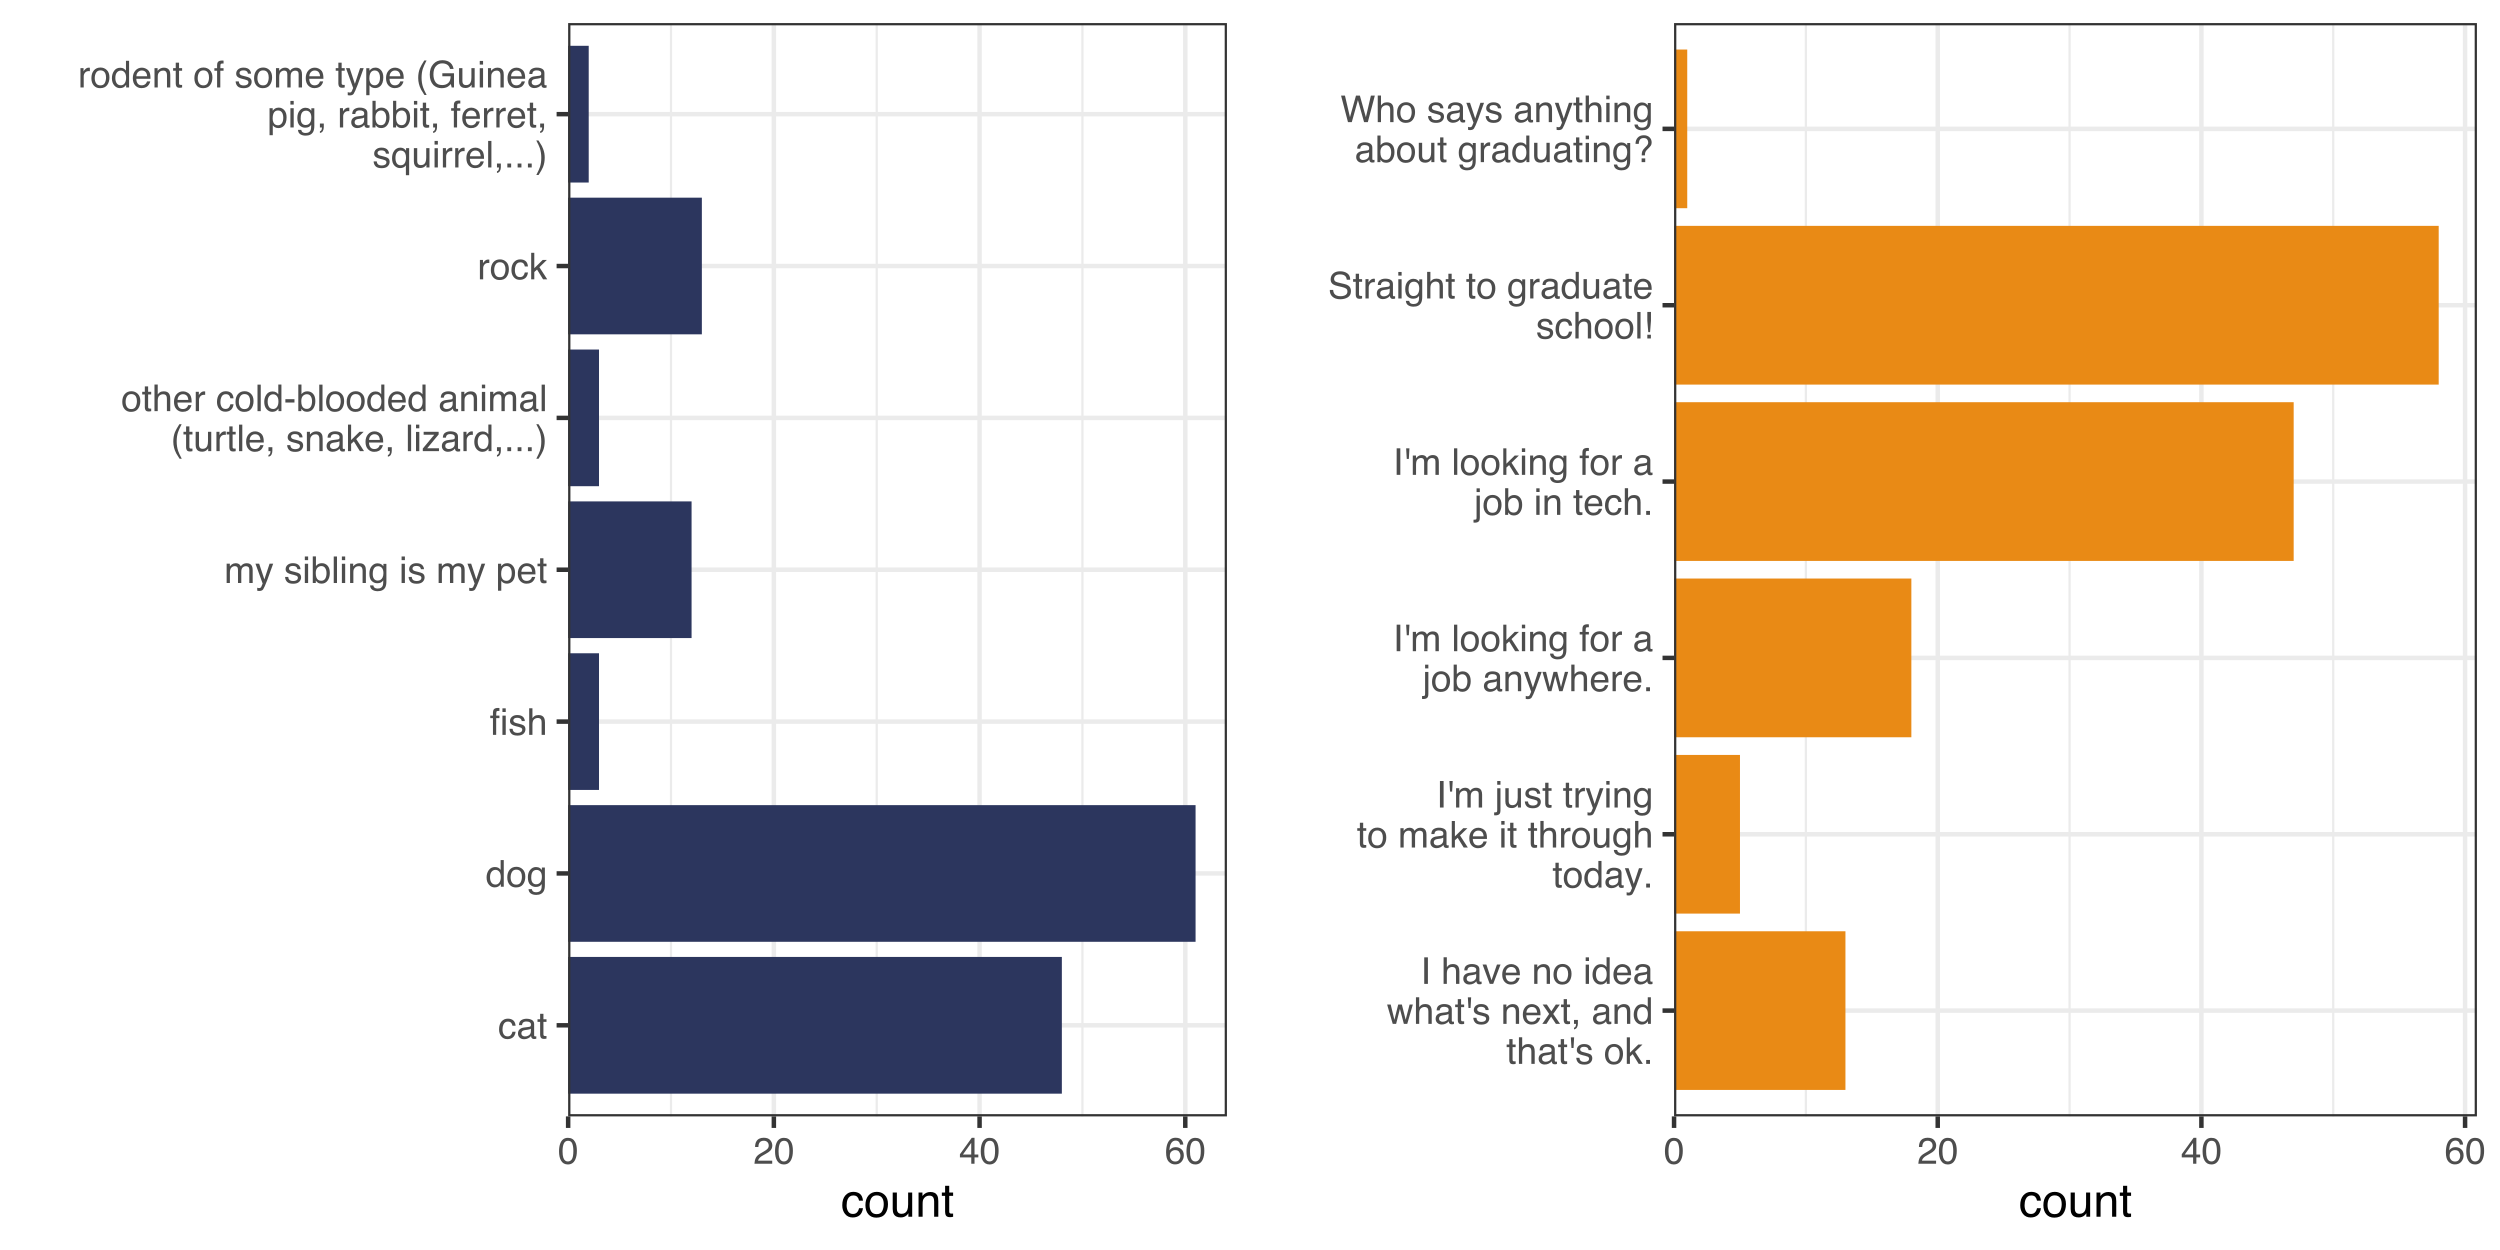 <?xml version="1.0" encoding="UTF-8"?>
<svg xmlns="http://www.w3.org/2000/svg" xmlns:xlink="http://www.w3.org/1999/xlink" width="864pt" height="432pt" viewBox="0 0 864 432" version="1.1">
<defs>
<g>
<symbol overflow="visible" id="glyph0-0">
<path style="stroke:none;" d="M 0.406 0 L 0.406 -9.172 L 7.703 -9.172 L 7.703 0 Z M 6.547 -1.156 L 6.547 -8.031 L 1.562 -8.031 L 1.562 -1.156 Z M 6.547 -1.156 "/>
</symbol>
<symbol overflow="visible" id="glyph0-1">
<path style="stroke:none;" d="M 3.406 -6.891 C 4.156 -6.891 4.766 -6.703 5.234 -6.328 C 5.711 -5.961 6 -5.332 6.094 -4.438 L 5 -4.438 C 4.938 -4.852 4.785 -5.195 4.547 -5.469 C 4.305 -5.738 3.926 -5.875 3.406 -5.875 C 2.688 -5.875 2.176 -5.523 1.875 -4.828 C 1.664 -4.379 1.562 -3.82 1.562 -3.156 C 1.562 -2.477 1.703 -1.91 1.984 -1.453 C 2.273 -0.992 2.723 -0.766 3.328 -0.766 C 3.797 -0.766 4.164 -0.906 4.438 -1.188 C 4.707 -1.477 4.895 -1.875 5 -2.375 L 6.094 -2.375 C 5.969 -1.477 5.656 -0.828 5.156 -0.422 C 4.656 -0.016 4.02 0.188 3.25 0.188 C 2.375 0.188 1.676 -0.129 1.156 -0.766 C 0.633 -1.398 0.375 -2.195 0.375 -3.156 C 0.375 -4.332 0.656 -5.25 1.219 -5.906 C 1.789 -6.562 2.52 -6.891 3.406 -6.891 Z M 3.234 -6.859 Z M 3.234 -6.859 "/>
</symbol>
<symbol overflow="visible" id="glyph0-2">
<path style="stroke:none;" d="M 1.688 -1.781 C 1.688 -1.457 1.805 -1.203 2.047 -1.016 C 2.285 -0.828 2.566 -0.734 2.891 -0.734 C 3.285 -0.734 3.664 -0.82 4.031 -1 C 4.656 -1.312 4.969 -1.812 4.969 -2.5 L 4.969 -3.406 C 4.832 -3.32 4.656 -3.25 4.438 -3.188 C 4.227 -3.125 4.02 -3.082 3.812 -3.062 L 3.125 -2.969 C 2.719 -2.914 2.41 -2.832 2.203 -2.719 C 1.859 -2.52 1.688 -2.207 1.688 -1.781 Z M 4.406 -4.062 C 4.664 -4.094 4.844 -4.195 4.938 -4.375 C 4.977 -4.477 5 -4.625 5 -4.812 C 5 -5.195 4.863 -5.473 4.594 -5.641 C 4.32 -5.816 3.93 -5.906 3.422 -5.906 C 2.836 -5.906 2.422 -5.75 2.172 -5.438 C 2.035 -5.258 1.945 -5 1.906 -4.656 L 0.859 -4.656 C 0.879 -5.477 1.145 -6.051 1.656 -6.375 C 2.176 -6.695 2.773 -6.859 3.453 -6.859 C 4.234 -6.859 4.875 -6.707 5.375 -6.406 C 5.852 -6.102 6.094 -5.633 6.094 -5 L 6.094 -1.156 C 6.094 -1.031 6.117 -0.93 6.172 -0.859 C 6.223 -0.797 6.32 -0.766 6.469 -0.766 C 6.52 -0.766 6.578 -0.766 6.641 -0.766 C 6.703 -0.773 6.77 -0.785 6.844 -0.797 L 6.844 0.031 C 6.664 0.082 6.531 0.113 6.438 0.125 C 6.352 0.133 6.227 0.141 6.062 0.141 C 5.676 0.141 5.395 0.004 5.219 -0.266 C 5.133 -0.41 5.07 -0.617 5.031 -0.891 C 4.801 -0.586 4.473 -0.328 4.047 -0.109 C 3.617 0.109 3.145 0.219 2.625 0.219 C 2 0.219 1.488 0.031 1.094 -0.344 C 0.707 -0.719 0.516 -1.188 0.516 -1.75 C 0.516 -2.375 0.707 -2.859 1.094 -3.203 C 1.477 -3.547 1.988 -3.754 2.625 -3.828 Z M 3.484 -6.859 Z M 3.484 -6.859 "/>
</symbol>
<symbol overflow="visible" id="glyph0-3">
<path style="stroke:none;" d="M 1.047 -8.562 L 2.188 -8.562 L 2.188 -6.688 L 3.25 -6.688 L 3.25 -5.781 L 2.188 -5.781 L 2.188 -1.406 C 2.188 -1.176 2.266 -1.02 2.422 -0.938 C 2.516 -0.895 2.66 -0.875 2.859 -0.875 C 2.91 -0.875 2.969 -0.875 3.031 -0.875 C 3.094 -0.875 3.164 -0.879 3.25 -0.891 L 3.25 0 C 3.125 0.039 2.988 0.066 2.844 0.078 C 2.707 0.098 2.562 0.109 2.406 0.109 C 1.875 0.109 1.516 -0.023 1.328 -0.297 C 1.141 -0.566 1.047 -0.914 1.047 -1.344 L 1.047 -5.781 L 0.141 -5.781 L 0.141 -6.688 L 1.047 -6.688 Z M 1.047 -8.562 "/>
</symbol>
<symbol overflow="visible" id="glyph0-4">
<path style="stroke:none;" d="M 1.531 -3.266 C 1.531 -2.547 1.68 -1.945 1.984 -1.469 C 2.297 -0.988 2.785 -0.75 3.453 -0.75 C 3.973 -0.75 4.398 -0.973 4.734 -1.422 C 5.078 -1.867 5.25 -2.508 5.25 -3.344 C 5.25 -4.188 5.07 -4.812 4.719 -5.219 C 4.375 -5.625 3.945 -5.828 3.438 -5.828 C 2.875 -5.828 2.414 -5.609 2.062 -5.172 C 1.707 -4.742 1.531 -4.109 1.531 -3.266 Z M 3.234 -6.812 C 3.742 -6.812 4.172 -6.703 4.516 -6.484 C 4.711 -6.359 4.941 -6.141 5.203 -5.828 L 5.203 -9.203 L 6.281 -9.203 L 6.281 0 L 5.266 0 L 5.266 -0.938 C 5.004 -0.52 4.691 -0.219 4.328 -0.031 C 3.973 0.145 3.566 0.234 3.109 0.234 C 2.359 0.234 1.707 -0.078 1.156 -0.703 C 0.613 -1.328 0.344 -2.16 0.344 -3.203 C 0.344 -4.18 0.594 -5.023 1.094 -5.734 C 1.594 -6.453 2.305 -6.812 3.234 -6.812 Z M 3.234 -6.812 "/>
</symbol>
<symbol overflow="visible" id="glyph0-5">
<path style="stroke:none;" d="M 3.484 -0.719 C 4.223 -0.719 4.734 -1 5.016 -1.562 C 5.297 -2.133 5.438 -2.766 5.438 -3.453 C 5.438 -4.078 5.332 -4.586 5.125 -4.984 C 4.812 -5.598 4.27 -5.906 3.5 -5.906 C 2.812 -5.906 2.312 -5.641 2 -5.109 C 1.688 -4.586 1.531 -3.957 1.531 -3.219 C 1.531 -2.508 1.688 -1.914 2 -1.438 C 2.312 -0.957 2.805 -0.719 3.484 -0.719 Z M 3.531 -6.891 C 4.383 -6.891 5.109 -6.598 5.703 -6.016 C 6.305 -5.441 6.609 -4.598 6.609 -3.484 C 6.609 -2.41 6.344 -1.52 5.812 -0.812 C 5.289 -0.102 4.477 0.25 3.375 0.25 C 2.457 0.25 1.727 -0.062 1.188 -0.688 C 0.645 -1.312 0.375 -2.148 0.375 -3.203 C 0.375 -4.328 0.656 -5.223 1.219 -5.891 C 1.789 -6.555 2.562 -6.891 3.531 -6.891 Z M 3.484 -6.859 Z M 3.484 -6.859 "/>
</symbol>
<symbol overflow="visible" id="glyph0-6">
<path style="stroke:none;" d="M 3.188 -6.812 C 3.707 -6.812 4.164 -6.68 4.562 -6.422 C 4.77 -6.273 4.988 -6.062 5.219 -5.781 L 5.219 -6.625 L 6.25 -6.625 L 6.25 -0.547 C 6.25 0.305 6.125 0.977 5.875 1.469 C 5.406 2.375 4.523 2.828 3.234 2.828 C 2.516 2.828 1.906 2.664 1.406 2.344 C 0.914 2.02 0.645 1.516 0.594 0.828 L 1.734 0.828 C 1.785 1.129 1.895 1.363 2.062 1.531 C 2.312 1.781 2.707 1.906 3.25 1.906 C 4.113 1.906 4.68 1.598 4.953 0.984 C 5.109 0.629 5.18 -0.008 5.172 -0.938 C 4.941 -0.594 4.664 -0.336 4.344 -0.172 C 4.031 -0.004 3.613 0.078 3.094 0.078 C 2.375 0.078 1.738 -0.176 1.188 -0.688 C 0.645 -1.207 0.375 -2.062 0.375 -3.25 C 0.375 -4.363 0.648 -5.234 1.203 -5.859 C 1.754 -6.492 2.414 -6.812 3.188 -6.812 Z M 5.219 -3.375 C 5.219 -4.207 5.047 -4.82 4.703 -5.219 C 4.359 -5.613 3.922 -5.812 3.391 -5.812 C 2.598 -5.812 2.055 -5.441 1.766 -4.703 C 1.609 -4.305 1.531 -3.789 1.531 -3.156 C 1.531 -2.395 1.68 -1.816 1.984 -1.422 C 2.297 -1.035 2.711 -0.844 3.234 -0.844 C 4.035 -0.844 4.602 -1.207 4.938 -1.938 C 5.125 -2.344 5.219 -2.82 5.219 -3.375 Z M 3.312 -6.859 Z M 3.312 -6.859 "/>
</symbol>
<symbol overflow="visible" id="glyph0-7">
<path style="stroke:none;" d="M 1.109 -7.703 C 1.117 -8.172 1.195 -8.516 1.344 -8.734 C 1.613 -9.117 2.125 -9.312 2.875 -9.312 C 2.938 -9.312 3.004 -9.305 3.078 -9.297 C 3.16 -9.297 3.25 -9.289 3.344 -9.281 L 3.344 -8.266 C 3.227 -8.266 3.145 -8.266 3.094 -8.266 C 3.039 -8.273 2.988 -8.281 2.938 -8.281 C 2.602 -8.281 2.398 -8.191 2.328 -8.016 C 2.266 -7.836 2.234 -7.383 2.234 -6.656 L 3.344 -6.656 L 3.344 -5.781 L 2.219 -5.781 L 2.219 0 L 1.109 0 L 1.109 -5.781 L 0.172 -5.781 L 0.172 -6.656 L 1.109 -6.656 Z M 1.109 -7.703 "/>
</symbol>
<symbol overflow="visible" id="glyph0-8">
<path style="stroke:none;" d="M 0.828 -6.656 L 1.969 -6.656 L 1.969 0 L 0.828 0 Z M 0.828 -9.172 L 1.969 -9.172 L 1.969 -7.906 L 0.828 -7.906 Z M 0.828 -9.172 "/>
</symbol>
<symbol overflow="visible" id="glyph0-9">
<path style="stroke:none;" d="M 1.5 -2.094 C 1.531 -1.719 1.625 -1.43 1.781 -1.234 C 2.062 -0.867 2.551 -0.688 3.25 -0.688 C 3.664 -0.688 4.031 -0.773 4.344 -0.953 C 4.664 -1.141 4.828 -1.426 4.828 -1.812 C 4.828 -2.094 4.695 -2.312 4.438 -2.469 C 4.281 -2.551 3.961 -2.656 3.484 -2.781 L 2.594 -3 C 2.02 -3.145 1.598 -3.305 1.328 -3.484 C 0.836 -3.785 0.594 -4.207 0.594 -4.75 C 0.594 -5.375 0.82 -5.879 1.281 -6.266 C 1.738 -6.66 2.352 -6.859 3.125 -6.859 C 4.133 -6.859 4.863 -6.566 5.312 -5.984 C 5.582 -5.609 5.719 -5.203 5.719 -4.766 L 4.656 -4.766 C 4.633 -5.023 4.539 -5.258 4.375 -5.469 C 4.125 -5.758 3.676 -5.906 3.031 -5.906 C 2.613 -5.906 2.297 -5.82 2.078 -5.656 C 1.859 -5.5 1.75 -5.285 1.75 -5.016 C 1.75 -4.723 1.891 -4.488 2.172 -4.312 C 2.336 -4.207 2.582 -4.117 2.906 -4.047 L 3.656 -3.859 C 4.469 -3.66 5.008 -3.473 5.281 -3.297 C 5.719 -3.004 5.938 -2.551 5.938 -1.938 C 5.938 -1.344 5.707 -0.828 5.25 -0.391 C 4.801 0.035 4.113 0.25 3.188 0.25 C 2.195 0.25 1.492 0.023 1.078 -0.422 C 0.66 -0.867 0.438 -1.426 0.406 -2.094 Z M 3.156 -6.859 Z M 3.156 -6.859 "/>
</symbol>
<symbol overflow="visible" id="glyph0-10">
<path style="stroke:none;" d="M 0.828 -9.203 L 1.953 -9.203 L 1.953 -5.781 C 2.211 -6.125 2.453 -6.363 2.672 -6.5 C 3.035 -6.738 3.488 -6.859 4.031 -6.859 C 5 -6.859 5.656 -6.52 6 -5.844 C 6.188 -5.469 6.281 -4.953 6.281 -4.297 L 6.281 0 L 5.125 0 L 5.125 -4.219 C 5.125 -4.707 5.062 -5.066 4.938 -5.297 C 4.727 -5.66 4.344 -5.844 3.781 -5.844 C 3.32 -5.844 2.898 -5.68 2.516 -5.359 C 2.141 -5.047 1.953 -4.441 1.953 -3.547 L 1.953 0 L 0.828 0 Z M 0.828 -9.203 "/>
</symbol>
<symbol overflow="visible" id="glyph0-11">
<path style="stroke:none;" d="M 0.828 -6.688 L 1.938 -6.688 L 1.938 -5.75 C 2.207 -6.07 2.445 -6.305 2.656 -6.453 C 3.031 -6.711 3.453 -6.844 3.922 -6.844 C 4.453 -6.844 4.883 -6.711 5.219 -6.453 C 5.395 -6.297 5.562 -6.07 5.719 -5.781 C 5.969 -6.145 6.258 -6.41 6.594 -6.578 C 6.926 -6.754 7.305 -6.844 7.734 -6.844 C 8.629 -6.844 9.238 -6.52 9.562 -5.875 C 9.738 -5.52 9.828 -5.047 9.828 -4.453 L 9.828 0 L 8.656 0 L 8.656 -4.656 C 8.656 -5.094 8.539 -5.395 8.312 -5.562 C 8.094 -5.727 7.828 -5.812 7.516 -5.812 C 7.066 -5.812 6.68 -5.664 6.359 -5.375 C 6.047 -5.082 5.891 -4.586 5.891 -3.891 L 5.891 0 L 4.75 0 L 4.75 -4.375 C 4.75 -4.82 4.695 -5.148 4.594 -5.359 C 4.414 -5.672 4.094 -5.828 3.625 -5.828 C 3.207 -5.828 2.82 -5.66 2.469 -5.328 C 2.125 -5.004 1.953 -4.41 1.953 -3.547 L 1.953 0 L 0.828 0 Z M 0.828 -6.688 "/>
</symbol>
<symbol overflow="visible" id="glyph0-12">
<path style="stroke:none;" d="M 5 -6.688 L 6.25 -6.688 C 6.094 -6.258 5.738 -5.281 5.188 -3.75 C 4.781 -2.602 4.441 -1.664 4.172 -0.938 C 3.516 0.77 3.051 1.812 2.781 2.188 C 2.52 2.562 2.066 2.75 1.422 2.75 C 1.266 2.75 1.141 2.738 1.047 2.719 C 0.961 2.707 0.859 2.688 0.734 2.656 L 0.734 1.625 C 0.93 1.688 1.07 1.723 1.156 1.734 C 1.25 1.742 1.328 1.75 1.391 1.75 C 1.598 1.75 1.75 1.711 1.844 1.641 C 1.945 1.578 2.031 1.492 2.094 1.391 C 2.113 1.359 2.188 1.188 2.312 0.875 C 2.445 0.57 2.547 0.344 2.609 0.188 L 0.125 -6.688 L 1.406 -6.688 L 3.203 -1.25 Z M 3.188 -6.859 Z M 3.188 -6.859 "/>
</symbol>
<symbol overflow="visible" id="glyph0-13">
<path style="stroke:none;" d=""/>
</symbol>
<symbol overflow="visible" id="glyph0-14">
<path style="stroke:none;" d="M 0.734 -9.203 L 1.828 -9.203 L 1.828 -5.875 C 2.078 -6.195 2.367 -6.441 2.703 -6.609 C 3.047 -6.773 3.422 -6.859 3.828 -6.859 C 4.66 -6.859 5.332 -6.57 5.844 -6 C 6.363 -5.438 6.625 -4.594 6.625 -3.469 C 6.625 -2.414 6.367 -1.535 5.859 -0.828 C 5.348 -0.129 4.641 0.219 3.734 0.219 C 3.223 0.219 2.789 0.094 2.438 -0.156 C 2.227 -0.301 2.008 -0.535 1.781 -0.859 L 1.781 0 L 0.734 0 Z M 3.656 -0.781 C 4.27 -0.781 4.727 -1.02 5.031 -1.5 C 5.332 -1.988 5.484 -2.629 5.484 -3.422 C 5.484 -4.117 5.332 -4.695 5.031 -5.156 C 4.727 -5.625 4.281 -5.859 3.688 -5.859 C 3.176 -5.859 2.727 -5.664 2.344 -5.281 C 1.957 -4.906 1.766 -4.285 1.766 -3.422 C 1.766 -2.785 1.844 -2.273 2 -1.891 C 2.301 -1.148 2.852 -0.781 3.656 -0.781 Z M 3.656 -0.781 "/>
</symbol>
<symbol overflow="visible" id="glyph0-15">
<path style="stroke:none;" d="M 0.859 -9.172 L 1.984 -9.172 L 1.984 0 L 0.859 0 Z M 0.859 -9.172 "/>
</symbol>
<symbol overflow="visible" id="glyph0-16">
<path style="stroke:none;" d="M 0.828 -6.688 L 1.891 -6.688 L 1.891 -5.75 C 2.211 -6.133 2.551 -6.41 2.906 -6.578 C 3.258 -6.754 3.648 -6.844 4.078 -6.844 C 5.023 -6.844 5.664 -6.508 6 -5.844 C 6.188 -5.488 6.281 -4.973 6.281 -4.297 L 6.281 0 L 5.141 0 L 5.141 -4.219 C 5.141 -4.625 5.078 -4.953 4.953 -5.203 C 4.754 -5.617 4.395 -5.828 3.875 -5.828 C 3.602 -5.828 3.383 -5.801 3.219 -5.75 C 2.906 -5.656 2.633 -5.473 2.406 -5.203 C 2.219 -4.984 2.094 -4.754 2.031 -4.516 C 1.977 -4.273 1.953 -3.938 1.953 -3.5 L 1.953 0 L 0.828 0 Z M 3.469 -6.859 Z M 3.469 -6.859 "/>
</symbol>
<symbol overflow="visible" id="glyph0-17">
<path style="stroke:none;" d="M 3.656 -0.75 C 4.176 -0.75 4.609 -0.969 4.953 -1.406 C 5.305 -1.852 5.484 -2.516 5.484 -3.391 C 5.484 -3.922 5.406 -4.379 5.25 -4.766 C 4.957 -5.504 4.426 -5.875 3.656 -5.875 C 2.875 -5.875 2.336 -5.484 2.047 -4.703 C 1.891 -4.285 1.812 -3.754 1.812 -3.109 C 1.812 -2.598 1.891 -2.16 2.047 -1.797 C 2.336 -1.098 2.875 -0.75 3.656 -0.75 Z M 0.734 -6.656 L 1.828 -6.656 L 1.828 -5.781 C 2.055 -6.082 2.301 -6.316 2.562 -6.484 C 2.945 -6.734 3.395 -6.859 3.906 -6.859 C 4.664 -6.859 5.305 -6.566 5.828 -5.984 C 6.359 -5.398 6.625 -4.57 6.625 -3.5 C 6.625 -2.039 6.242 -1 5.484 -0.375 C 5.004 0.02 4.441 0.219 3.797 0.219 C 3.297 0.219 2.875 0.109 2.531 -0.109 C 2.332 -0.234 2.109 -0.445 1.859 -0.75 L 1.859 2.672 L 0.734 2.672 Z M 0.734 -6.656 "/>
</symbol>
<symbol overflow="visible" id="glyph0-18">
<path style="stroke:none;" d="M 3.609 -6.844 C 4.086 -6.844 4.547 -6.727 4.984 -6.5 C 5.43 -6.281 5.773 -5.992 6.016 -5.641 C 6.234 -5.305 6.379 -4.914 6.453 -4.469 C 6.523 -4.156 6.562 -3.66 6.562 -2.984 L 1.656 -2.984 C 1.676 -2.305 1.836 -1.758 2.141 -1.344 C 2.441 -0.938 2.906 -0.734 3.531 -0.734 C 4.113 -0.734 4.582 -0.926 4.938 -1.312 C 5.133 -1.539 5.273 -1.801 5.359 -2.094 L 6.469 -2.094 C 6.438 -1.852 6.336 -1.582 6.172 -1.281 C 6.016 -0.977 5.832 -0.727 5.625 -0.531 C 5.281 -0.195 4.859 0.023 4.359 0.141 C 4.086 0.203 3.781 0.234 3.438 0.234 C 2.602 0.234 1.895 -0.066 1.312 -0.672 C 0.738 -1.273 0.453 -2.125 0.453 -3.219 C 0.453 -4.289 0.742 -5.16 1.328 -5.828 C 1.91 -6.504 2.672 -6.844 3.609 -6.844 Z M 5.406 -3.875 C 5.363 -4.363 5.258 -4.754 5.094 -5.047 C 4.781 -5.586 4.266 -5.859 3.547 -5.859 C 3.023 -5.859 2.586 -5.672 2.234 -5.297 C 1.891 -4.93 1.707 -4.457 1.688 -3.875 Z M 3.5 -6.859 Z M 3.5 -6.859 "/>
</symbol>
<symbol overflow="visible" id="glyph0-19">
<path style="stroke:none;" d="M 0.859 -6.688 L 1.922 -6.688 L 1.922 -5.531 C 2.016 -5.758 2.227 -6.035 2.562 -6.359 C 2.906 -6.68 3.301 -6.844 3.75 -6.844 C 3.77 -6.844 3.805 -6.836 3.859 -6.828 C 3.91 -6.828 3.992 -6.82 4.109 -6.812 L 4.109 -5.625 C 4.047 -5.633 3.984 -5.641 3.922 -5.641 C 3.867 -5.648 3.812 -5.656 3.75 -5.656 C 3.176 -5.656 2.738 -5.473 2.438 -5.109 C 2.133 -4.742 1.984 -4.32 1.984 -3.844 L 1.984 0 L 0.859 0 Z M 0.859 -6.688 "/>
</symbol>
<symbol overflow="visible" id="glyph0-20">
<path style="stroke:none;" d="M 0.531 -4.141 L 3.672 -4.141 L 3.672 -2.984 L 0.531 -2.984 Z M 0.531 -4.141 "/>
</symbol>
<symbol overflow="visible" id="glyph0-21">
<path style="stroke:none;" d="M 3.781 -9.328 C 3.133 -8.055 2.711 -7.117 2.516 -6.516 C 2.211 -5.609 2.062 -4.555 2.062 -3.359 C 2.062 -2.148 2.234 -1.047 2.578 -0.047 C 2.785 0.566 3.195 1.453 3.812 2.609 L 3.047 2.609 C 2.441 1.66 2.066 1.055 1.922 0.797 C 1.773 0.535 1.613 0.176 1.438 -0.281 C 1.207 -0.895 1.047 -1.551 0.953 -2.25 C 0.91 -2.613 0.891 -2.957 0.891 -3.281 C 0.891 -4.52 1.082 -5.617 1.469 -6.578 C 1.719 -7.191 2.227 -8.109 3 -9.328 Z M 3.781 -9.328 "/>
</symbol>
<symbol overflow="visible" id="glyph0-22">
<path style="stroke:none;" d="M 1.953 -6.688 L 1.953 -2.25 C 1.953 -1.906 2.004 -1.625 2.109 -1.406 C 2.305 -1.008 2.68 -0.812 3.234 -0.812 C 4.016 -0.812 4.547 -1.16 4.828 -1.859 C 4.984 -2.234 5.062 -2.75 5.062 -3.406 L 5.062 -6.688 L 6.188 -6.688 L 6.188 0 L 5.125 0 L 5.141 -0.984 C 4.992 -0.734 4.812 -0.52 4.594 -0.344 C 4.164 0.008 3.645 0.188 3.031 0.188 C 2.07 0.188 1.422 -0.133 1.078 -0.781 C 0.891 -1.113 0.797 -1.566 0.797 -2.141 L 0.797 -6.688 Z M 3.5 -6.859 Z M 3.5 -6.859 "/>
</symbol>
<symbol overflow="visible" id="glyph0-23">
<path style="stroke:none;" d="M 1.062 1.312 C 1.352 1.258 1.555 1.055 1.672 0.703 C 1.734 0.516 1.766 0.332 1.766 0.156 C 1.766 0.125 1.758 0.098 1.75 0.078 C 1.75 0.055 1.75 0.031 1.75 0 L 1.062 0 L 1.062 -1.359 L 2.406 -1.359 L 2.406 -0.094 C 2.406 0.395 2.301 0.828 2.094 1.203 C 1.895 1.578 1.551 1.812 1.062 1.906 Z M 1.062 1.312 "/>
</symbol>
<symbol overflow="visible" id="glyph0-24">
<path style="stroke:none;" d="M 0.797 -9.172 L 1.875 -9.172 L 1.875 -3.844 L 4.766 -6.688 L 6.203 -6.688 L 3.641 -4.188 L 6.344 0 L 4.906 0 L 2.828 -3.375 L 1.875 -2.516 L 1.875 0 L 0.797 0 Z M 0.797 -9.172 "/>
</symbol>
<symbol overflow="visible" id="glyph0-25">
<path style="stroke:none;" d="M 0.328 -0.891 L 4.297 -5.688 L 0.625 -5.688 L 0.625 -6.688 L 5.812 -6.688 L 5.812 -5.781 L 1.859 -1 L 5.922 -1 L 5.922 0 L 0.328 0 Z M 3.219 -6.859 Z M 3.219 -6.859 "/>
</symbol>
<symbol overflow="visible" id="glyph0-26">
<path style="stroke:none;" d="M 1.094 -1.359 L 2.406 -1.359 L 2.406 0 L 1.094 0 Z M 1.094 -1.359 "/>
</symbol>
<symbol overflow="visible" id="glyph0-27">
<path style="stroke:none;" d="M 0.438 2.609 C 1.102 1.316 1.531 0.375 1.719 -0.219 C 2.008 -1.113 2.156 -2.16 2.156 -3.359 C 2.156 -4.566 1.988 -5.672 1.656 -6.672 C 1.445 -7.285 1.035 -8.172 0.422 -9.328 L 1.188 -9.328 C 1.82 -8.305 2.207 -7.676 2.344 -7.438 C 2.477 -7.195 2.625 -6.863 2.781 -6.438 C 2.988 -5.914 3.133 -5.398 3.219 -4.891 C 3.301 -4.391 3.344 -3.906 3.344 -3.438 C 3.344 -2.195 3.145 -1.094 2.75 -0.125 C 2.508 0.488 2 1.398 1.219 2.609 Z M 0.438 2.609 "/>
</symbol>
<symbol overflow="visible" id="glyph0-28">
<path style="stroke:none;" d="M 4.938 -9.422 C 5.801 -9.422 6.547 -9.254 7.172 -8.922 C 8.086 -8.441 8.648 -7.602 8.859 -6.406 L 7.625 -6.406 C 7.469 -7.07 7.156 -7.555 6.688 -7.859 C 6.219 -8.172 5.625 -8.328 4.906 -8.328 C 4.062 -8.328 3.348 -8.004 2.766 -7.359 C 2.18 -6.723 1.891 -5.773 1.891 -4.516 C 1.891 -3.422 2.129 -2.531 2.609 -1.844 C 3.086 -1.164 3.867 -0.828 4.953 -0.828 C 5.785 -0.828 6.473 -1.066 7.016 -1.547 C 7.555 -2.023 7.832 -2.801 7.844 -3.875 L 4.969 -3.875 L 4.969 -4.906 L 9 -4.906 L 9 0 L 8.203 0 L 7.906 -1.188 C 7.477 -0.719 7.102 -0.395 6.781 -0.219 C 6.238 0.094 5.547 0.25 4.703 0.25 C 3.617 0.25 2.688 -0.102 1.906 -0.812 C 1.051 -1.695 0.625 -2.91 0.625 -4.453 C 0.625 -5.984 1.039 -7.203 1.875 -8.109 C 2.664 -8.984 3.688 -9.422 4.938 -9.422 Z M 4.734 -9.422 Z M 4.734 -9.422 "/>
</symbol>
<symbol overflow="visible" id="glyph0-29">
<path style="stroke:none;" d="M 1.547 -3.25 C 1.547 -2.676 1.629 -2.191 1.797 -1.797 C 2.078 -1.098 2.594 -0.75 3.344 -0.75 C 4.125 -0.75 4.66 -1.117 4.953 -1.859 C 5.117 -2.266 5.203 -2.781 5.203 -3.406 C 5.203 -3.988 5.113 -4.473 4.938 -4.859 C 4.625 -5.516 4.086 -5.844 3.328 -5.844 C 2.836 -5.844 2.414 -5.629 2.062 -5.203 C 1.719 -4.785 1.547 -4.133 1.547 -3.25 Z M 3.219 -6.844 C 3.77 -6.844 4.234 -6.703 4.609 -6.422 C 4.816 -6.273 5.02 -6.055 5.219 -5.766 L 5.219 -6.688 L 6.281 -6.688 L 6.281 2.672 L 5.156 2.672 L 5.156 -0.766 C 4.969 -0.461 4.707 -0.223 4.375 -0.047 C 4.039 0.129 3.625 0.219 3.125 0.219 C 2.414 0.219 1.781 -0.062 1.219 -0.625 C 0.656 -1.188 0.375 -2.035 0.375 -3.172 C 0.375 -4.242 0.633 -5.125 1.156 -5.812 C 1.688 -6.5 2.375 -6.844 3.219 -6.844 Z M 3.219 -6.844 "/>
</symbol>
<symbol overflow="visible" id="glyph0-30">
<path style="stroke:none;" d="M 3.469 -8.953 C 4.625 -8.953 5.457 -8.473 5.969 -7.516 C 6.375 -6.773 6.578 -5.766 6.578 -4.484 C 6.578 -3.266 6.395 -2.258 6.031 -1.469 C 5.508 -0.32 4.648 0.25 3.453 0.25 C 2.379 0.25 1.582 -0.219 1.062 -1.156 C 0.625 -1.938 0.406 -2.984 0.406 -4.297 C 0.406 -5.305 0.535 -6.176 0.797 -6.906 C 1.285 -8.27 2.176 -8.953 3.469 -8.953 Z M 3.453 -0.781 C 4.035 -0.781 4.5 -1.035 4.844 -1.547 C 5.188 -2.066 5.359 -3.031 5.359 -4.438 C 5.359 -5.457 5.234 -6.297 4.984 -6.953 C 4.734 -7.609 4.25 -7.938 3.531 -7.938 C 2.863 -7.938 2.379 -7.625 2.078 -7 C 1.773 -6.375 1.625 -5.457 1.625 -4.25 C 1.625 -3.332 1.719 -2.598 1.906 -2.047 C 2.207 -1.203 2.723 -0.781 3.453 -0.781 Z M 3.453 -0.781 "/>
</symbol>
<symbol overflow="visible" id="glyph0-31">
<path style="stroke:none;" d="M 0.406 0 C 0.445 -0.77 0.602 -1.441 0.875 -2.016 C 1.156 -2.586 1.695 -3.102 2.5 -3.562 L 3.703 -4.266 C 4.234 -4.578 4.609 -4.844 4.828 -5.062 C 5.172 -5.406 5.344 -5.801 5.344 -6.25 C 5.344 -6.77 5.188 -7.18 4.875 -7.484 C 4.562 -7.797 4.145 -7.953 3.625 -7.953 C 2.852 -7.953 2.32 -7.66 2.031 -7.078 C 1.863 -6.766 1.773 -6.332 1.766 -5.781 L 0.625 -5.781 C 0.633 -6.551 0.773 -7.18 1.047 -7.672 C 1.535 -8.547 2.395 -8.984 3.625 -8.984 C 4.656 -8.984 5.406 -8.703 5.875 -8.141 C 6.344 -7.586 6.578 -6.973 6.578 -6.297 C 6.578 -5.578 6.328 -4.969 5.828 -4.469 C 5.535 -4.164 5.016 -3.805 4.266 -3.391 L 3.406 -2.906 C 3 -2.688 2.676 -2.473 2.438 -2.266 C 2.02 -1.898 1.758 -1.5 1.656 -1.062 L 6.547 -1.062 L 6.547 0 Z M 0.406 0 "/>
</symbol>
<symbol overflow="visible" id="glyph0-32">
<path style="stroke:none;" d="M 4.234 -3.172 L 4.234 -7.219 L 1.359 -3.172 Z M 4.25 0 L 4.25 -2.188 L 0.328 -2.188 L 0.328 -3.281 L 4.422 -8.969 L 5.375 -8.969 L 5.375 -3.172 L 6.688 -3.172 L 6.688 -2.188 L 5.375 -2.188 L 5.375 0 Z M 4.25 0 "/>
</symbol>
<symbol overflow="visible" id="glyph0-33">
<path style="stroke:none;" d="M 3.75 -8.984 C 4.75 -8.984 5.441 -8.723 5.828 -8.203 C 6.223 -7.68 6.422 -7.148 6.422 -6.609 L 5.312 -6.609 C 5.25 -6.961 5.145 -7.238 5 -7.438 C 4.727 -7.812 4.316 -8 3.766 -8 C 3.129 -8 2.625 -7.707 2.25 -7.125 C 1.883 -6.539 1.68 -5.707 1.641 -4.625 C 1.898 -5.008 2.227 -5.297 2.625 -5.484 C 2.977 -5.648 3.375 -5.734 3.812 -5.734 C 4.562 -5.734 5.211 -5.492 5.766 -5.016 C 6.328 -4.535 6.609 -3.82 6.609 -2.875 C 6.609 -2.062 6.344 -1.336 5.812 -0.703 C 5.289 -0.078 4.539 0.234 3.562 0.234 C 2.727 0.234 2.004 -0.082 1.391 -0.719 C 0.785 -1.352 0.484 -2.426 0.484 -3.938 C 0.484 -5.039 0.617 -5.984 0.891 -6.766 C 1.41 -8.242 2.363 -8.984 3.75 -8.984 Z M 3.656 -0.766 C 4.25 -0.766 4.691 -0.961 4.984 -1.359 C 5.285 -1.766 5.438 -2.238 5.438 -2.781 C 5.438 -3.238 5.301 -3.672 5.031 -4.078 C 4.77 -4.492 4.297 -4.703 3.609 -4.703 C 3.117 -4.703 2.691 -4.539 2.328 -4.219 C 1.961 -3.906 1.781 -3.426 1.781 -2.781 C 1.781 -2.207 1.945 -1.727 2.281 -1.344 C 2.613 -0.957 3.07 -0.766 3.656 -0.766 Z M 3.656 -0.766 "/>
</symbol>
<symbol overflow="visible" id="glyph0-34">
<path style="stroke:none;" d="M 1.25 -9.172 L 2.516 -9.172 L 2.516 0 L 1.25 0 Z M 1.25 -9.172 "/>
</symbol>
<symbol overflow="visible" id="glyph0-35">
<path style="stroke:none;" d="M 1.375 -6.688 L 3.156 -1.25 L 5.031 -6.688 L 6.266 -6.688 L 3.734 0 L 2.531 0 L 0.062 -6.688 Z M 1.375 -6.688 "/>
</symbol>
<symbol overflow="visible" id="glyph0-36">
<path style="stroke:none;" d="M 1.344 -6.688 L 2.625 -1.422 L 3.938 -6.688 L 5.203 -6.688 L 6.516 -1.453 L 7.875 -6.688 L 9 -6.688 L 7.062 0 L 5.891 0 L 4.531 -5.188 L 3.219 0 L 2.047 0 L 0.109 -6.688 Z M 1.344 -6.688 "/>
</symbol>
<symbol overflow="visible" id="glyph0-37">
<path style="stroke:none;" d="M 2.109 -9.172 L 1.906 -5.5 L 1.188 -5.5 L 0.969 -9.172 Z M 2.109 -9.172 "/>
</symbol>
<symbol overflow="visible" id="glyph0-38">
<path style="stroke:none;" d="M 0.188 -6.688 L 1.641 -6.688 L 3.188 -4.344 L 4.734 -6.688 L 6.109 -6.656 L 3.844 -3.438 L 6.203 0 L 4.766 0 L 3.109 -2.516 L 1.5 0 L 0.062 0 L 2.422 -3.438 Z M 0.188 -6.688 "/>
</symbol>
<symbol overflow="visible" id="glyph0-39">
<path style="stroke:none;" d="M 1.953 -7.875 L 0.828 -7.875 L 0.828 -9.172 L 1.953 -9.172 Z M -0.234 1.688 C 0.266 1.676 0.566 1.633 0.672 1.562 C 0.773 1.488 0.828 1.258 0.828 0.875 L 0.828 -6.656 L 1.953 -6.656 L 1.953 1 C 1.953 1.477 1.875 1.844 1.719 2.094 C 1.445 2.5 0.945 2.703 0.219 2.703 C 0.164 2.703 0.109 2.695 0.047 2.688 C -0.016 2.688 -0.109 2.68 -0.234 2.672 Z M -0.234 1.688 "/>
</symbol>
<symbol overflow="visible" id="glyph0-40">
<path style="stroke:none;" d="M 1.781 -2.969 C 1.812 -2.445 1.938 -2.02 2.156 -1.688 C 2.57 -1.082 3.301 -0.781 4.344 -0.781 C 4.801 -0.781 5.223 -0.848 5.609 -0.984 C 6.348 -1.242 6.719 -1.707 6.719 -2.375 C 6.719 -2.875 6.562 -3.227 6.25 -3.438 C 5.938 -3.645 5.441 -3.828 4.766 -3.984 L 3.531 -4.266 C 2.719 -4.441 2.141 -4.645 1.797 -4.875 C 1.211 -5.25 0.922 -5.816 0.922 -6.578 C 0.922 -7.41 1.207 -8.086 1.781 -8.609 C 2.352 -9.141 3.16 -9.406 4.203 -9.406 C 5.172 -9.406 5.988 -9.172 6.656 -8.703 C 7.332 -8.242 7.672 -7.504 7.672 -6.484 L 6.5 -6.484 C 6.438 -6.973 6.301 -7.348 6.094 -7.609 C 5.719 -8.086 5.078 -8.328 4.172 -8.328 C 3.43 -8.328 2.898 -8.172 2.578 -7.859 C 2.266 -7.555 2.109 -7.203 2.109 -6.797 C 2.109 -6.348 2.297 -6.02 2.672 -5.812 C 2.91 -5.676 3.469 -5.508 4.344 -5.312 L 5.625 -5.016 C 6.238 -4.879 6.719 -4.688 7.062 -4.438 C 7.645 -4.008 7.938 -3.383 7.938 -2.562 C 7.938 -1.551 7.566 -0.828 6.828 -0.391 C 6.086 0.047 5.227 0.266 4.25 0.266 C 3.102 0.266 2.207 -0.023 1.562 -0.609 C 0.914 -1.18 0.602 -1.969 0.625 -2.969 Z M 4.297 -9.422 Z M 4.297 -9.422 "/>
</symbol>
<symbol overflow="visible" id="glyph0-41">
<path style="stroke:none;" d="M 1.484 -9.172 L 2.75 -9.172 L 2.75 -6.156 L 2.438 -2.188 L 1.812 -2.188 L 1.484 -6.156 Z M 1.484 -1.297 L 2.719 -1.297 L 2.719 0 L 1.484 0 Z M 1.484 -1.297 "/>
</symbol>
<symbol overflow="visible" id="glyph0-42">
<path style="stroke:none;" d="M 1.578 -9.172 L 3.312 -1.719 L 5.391 -9.172 L 6.734 -9.172 L 8.812 -1.719 L 10.547 -9.172 L 11.906 -9.172 L 9.484 0 L 8.188 0 L 6.062 -7.609 L 3.938 0 L 2.625 0 L 0.234 -9.172 Z M 1.578 -9.172 "/>
</symbol>
<symbol overflow="visible" id="glyph0-43">
<path style="stroke:none;" d="M 3.078 -1.297 L 4.328 -1.297 L 4.328 0 L 3.078 0 Z M 0.969 -6.312 C 0.969 -7.207 1.223 -7.926 1.734 -8.469 C 2.242 -9.02 2.941 -9.297 3.828 -9.297 C 4.648 -9.297 5.305 -9.062 5.797 -8.594 C 6.297 -8.125 6.547 -7.523 6.547 -6.797 C 6.547 -6.359 6.453 -6 6.266 -5.719 C 6.086 -5.445 5.723 -5.047 5.172 -4.516 C 4.773 -4.129 4.516 -3.801 4.391 -3.531 C 4.273 -3.258 4.219 -2.863 4.219 -2.344 L 3.109 -2.344 C 3.109 -2.938 3.176 -3.414 3.312 -3.781 C 3.457 -4.145 3.77 -4.562 4.25 -5.031 L 4.75 -5.531 C 4.895 -5.664 5.016 -5.812 5.109 -5.969 C 5.273 -6.238 5.359 -6.52 5.359 -6.812 C 5.359 -7.219 5.234 -7.57 4.984 -7.875 C 4.742 -8.176 4.344 -8.328 3.781 -8.328 C 3.094 -8.328 2.613 -8.066 2.344 -7.547 C 2.195 -7.254 2.113 -6.844 2.094 -6.312 Z M 0.969 -6.312 "/>
</symbol>
<symbol overflow="visible" id="glyph1-0">
<path style="stroke:none;" d="M 0.516 0 L 0.516 -11.484 L 9.625 -11.484 L 9.625 0 Z M 8.188 -1.438 L 8.188 -10.047 L 1.953 -10.047 L 1.953 -1.438 Z M 8.188 -1.438 "/>
</symbol>
<symbol overflow="visible" id="glyph1-1">
<path style="stroke:none;" d="M 4.266 -8.609 C 5.203 -8.609 5.969 -8.379 6.562 -7.922 C 7.156 -7.461 7.508 -6.676 7.625 -5.562 L 6.266 -5.562 C 6.18 -6.07 5.988 -6.5 5.688 -6.844 C 5.395 -7.188 4.922 -7.359 4.266 -7.359 C 3.367 -7.359 2.727 -6.922 2.344 -6.047 C 2.094 -5.473 1.969 -4.77 1.969 -3.938 C 1.969 -3.102 2.145 -2.398 2.5 -1.828 C 2.852 -1.254 3.41 -0.969 4.172 -0.969 C 4.754 -0.969 5.211 -1.145 5.547 -1.5 C 5.891 -1.852 6.129 -2.344 6.266 -2.969 L 7.625 -2.969 C 7.469 -1.852 7.078 -1.035 6.453 -0.516 C 5.828 -0.004 5.031 0.25 4.062 0.25 C 2.969 0.25 2.094 -0.148 1.438 -0.953 C 0.789 -1.754 0.469 -2.754 0.469 -3.953 C 0.469 -5.422 0.82 -6.562 1.531 -7.375 C 2.25 -8.195 3.16 -8.609 4.266 -8.609 Z M 4.047 -8.578 Z M 4.047 -8.578 "/>
</symbol>
<symbol overflow="visible" id="glyph1-2">
<path style="stroke:none;" d="M 4.359 -0.906 C 5.285 -0.906 5.922 -1.258 6.266 -1.969 C 6.617 -2.676 6.797 -3.461 6.797 -4.328 C 6.797 -5.109 6.672 -5.742 6.422 -6.234 C 6.023 -7.004 5.344 -7.391 4.375 -7.391 C 3.508 -7.391 2.879 -7.062 2.484 -6.406 C 2.098 -5.75 1.906 -4.957 1.906 -4.031 C 1.906 -3.133 2.098 -2.391 2.484 -1.797 C 2.879 -1.203 3.504 -0.906 4.359 -0.906 Z M 4.406 -8.609 C 5.488 -8.609 6.398 -8.25 7.141 -7.531 C 7.891 -6.812 8.266 -5.754 8.266 -4.359 C 8.266 -3.016 7.938 -1.898 7.281 -1.016 C 6.625 -0.129 5.602 0.312 4.219 0.312 C 3.07 0.312 2.16 -0.078 1.484 -0.859 C 0.805 -1.641 0.469 -2.688 0.469 -4 C 0.469 -5.406 0.82 -6.523 1.531 -7.359 C 2.25 -8.191 3.207 -8.609 4.406 -8.609 Z M 4.359 -8.578 Z M 4.359 -8.578 "/>
</symbol>
<symbol overflow="visible" id="glyph1-3">
<path style="stroke:none;" d="M 2.438 -8.375 L 2.438 -2.812 C 2.438 -2.383 2.504 -2.035 2.641 -1.766 C 2.891 -1.266 3.359 -1.016 4.047 -1.016 C 5.023 -1.016 5.691 -1.453 6.047 -2.328 C 6.234 -2.797 6.328 -3.441 6.328 -4.266 L 6.328 -8.375 L 7.734 -8.375 L 7.734 0 L 6.406 0 L 6.422 -1.234 C 6.242 -0.922 6.02 -0.656 5.75 -0.438 C 5.207 0.008 4.555 0.234 3.797 0.234 C 2.598 0.234 1.785 -0.164 1.359 -0.969 C 1.117 -1.395 1 -1.969 1 -2.688 L 1 -8.375 Z M 4.375 -8.578 Z M 4.375 -8.578 "/>
</symbol>
<symbol overflow="visible" id="glyph1-4">
<path style="stroke:none;" d="M 1.031 -8.375 L 2.375 -8.375 L 2.375 -7.188 C 2.77 -7.676 3.188 -8.023 3.625 -8.234 C 4.07 -8.453 4.566 -8.562 5.109 -8.562 C 6.297 -8.562 7.098 -8.145 7.516 -7.312 C 7.742 -6.863 7.859 -6.219 7.859 -5.375 L 7.859 0 L 6.422 0 L 6.422 -5.281 C 6.422 -5.789 6.348 -6.203 6.203 -6.516 C 5.953 -7.035 5.5 -7.297 4.844 -7.297 C 4.508 -7.297 4.234 -7.258 4.016 -7.188 C 3.629 -7.07 3.289 -6.844 3 -6.5 C 2.77 -6.227 2.617 -5.941 2.547 -5.641 C 2.473 -5.348 2.438 -4.93 2.438 -4.391 L 2.438 0 L 1.031 0 Z M 4.344 -8.578 Z M 4.344 -8.578 "/>
</symbol>
<symbol overflow="visible" id="glyph1-5">
<path style="stroke:none;" d="M 1.312 -10.703 L 2.734 -10.703 L 2.734 -8.375 L 4.078 -8.375 L 4.078 -7.219 L 2.734 -7.219 L 2.734 -1.766 C 2.734 -1.473 2.832 -1.273 3.031 -1.172 C 3.145 -1.117 3.328 -1.094 3.578 -1.094 C 3.648 -1.094 3.723 -1.094 3.797 -1.094 C 3.879 -1.094 3.973 -1.098 4.078 -1.109 L 4.078 0 C 3.91 0.051 3.738 0.086 3.562 0.109 C 3.395 0.129 3.207 0.141 3 0.141 C 2.344 0.141 1.895 -0.023 1.656 -0.359 C 1.426 -0.703 1.312 -1.145 1.312 -1.688 L 1.312 -7.219 L 0.188 -7.219 L 0.188 -8.375 L 1.312 -8.375 Z M 1.312 -10.703 "/>
</symbol>
</g>
<clipPath id="clip1">
  <path d="M 0 0 L 432 0 L 432 432 L 0 432 Z M 0 0 "/>
</clipPath>
<clipPath id="clip2">
  <path d="M 196.352 7.969 L 424.031 7.969 L 424.031 385.832 L 196.352 385.832 Z M 196.352 7.969 "/>
</clipPath>
<clipPath id="clip3">
  <path d="M 231 7.969 L 233 7.969 L 233 385.832 L 231 385.832 Z M 231 7.969 "/>
</clipPath>
<clipPath id="clip4">
  <path d="M 302 7.969 L 304 7.969 L 304 385.832 L 302 385.832 Z M 302 7.969 "/>
</clipPath>
<clipPath id="clip5">
  <path d="M 373 7.969 L 375 7.969 L 375 385.832 L 373 385.832 Z M 373 7.969 "/>
</clipPath>
<clipPath id="clip6">
  <path d="M 196.352 353 L 424.031 353 L 424.031 356 L 196.352 356 Z M 196.352 353 "/>
</clipPath>
<clipPath id="clip7">
  <path d="M 196.352 301 L 424.031 301 L 424.031 303 L 196.352 303 Z M 196.352 301 "/>
</clipPath>
<clipPath id="clip8">
  <path d="M 196.352 248 L 424.031 248 L 424.031 251 L 196.352 251 Z M 196.352 248 "/>
</clipPath>
<clipPath id="clip9">
  <path d="M 196.352 196 L 424.031 196 L 424.031 198 L 196.352 198 Z M 196.352 196 "/>
</clipPath>
<clipPath id="clip10">
  <path d="M 196.352 143 L 424.031 143 L 424.031 146 L 196.352 146 Z M 196.352 143 "/>
</clipPath>
<clipPath id="clip11">
  <path d="M 196.352 91 L 424.031 91 L 424.031 93 L 196.352 93 Z M 196.352 91 "/>
</clipPath>
<clipPath id="clip12">
  <path d="M 196.352 38 L 424.031 38 L 424.031 41 L 196.352 41 Z M 196.352 38 "/>
</clipPath>
<clipPath id="clip13">
  <path d="M 196.352 7.969 L 198 7.969 L 198 385.832 L 196.352 385.832 Z M 196.352 7.969 "/>
</clipPath>
<clipPath id="clip14">
  <path d="M 266 7.969 L 269 7.969 L 269 385.832 L 266 385.832 Z M 266 7.969 "/>
</clipPath>
<clipPath id="clip15">
  <path d="M 337 7.969 L 340 7.969 L 340 385.832 L 337 385.832 Z M 337 7.969 "/>
</clipPath>
<clipPath id="clip16">
  <path d="M 408 7.969 L 411 7.969 L 411 385.832 L 408 385.832 Z M 408 7.969 "/>
</clipPath>
<clipPath id="clip17">
  <path d="M 196.352 330 L 367 330 L 367 378 L 196.352 378 Z M 196.352 330 "/>
</clipPath>
<clipPath id="clip18">
  <path d="M 196.352 278 L 414 278 L 414 326 L 196.352 326 Z M 196.352 278 "/>
</clipPath>
<clipPath id="clip19">
  <path d="M 196.352 225 L 208 225 L 208 273 L 196.352 273 Z M 196.352 225 "/>
</clipPath>
<clipPath id="clip20">
  <path d="M 196.352 173 L 240 173 L 240 221 L 196.352 221 Z M 196.352 173 "/>
</clipPath>
<clipPath id="clip21">
  <path d="M 196.352 120 L 208 120 L 208 169 L 196.352 169 Z M 196.352 120 "/>
</clipPath>
<clipPath id="clip22">
  <path d="M 196.352 68 L 243 68 L 243 116 L 196.352 116 Z M 196.352 68 "/>
</clipPath>
<clipPath id="clip23">
  <path d="M 196.352 15 L 204 15 L 204 64 L 196.352 64 Z M 196.352 15 "/>
</clipPath>
<clipPath id="clip24">
  <path d="M 196.352 7.969 L 424.031 7.969 L 424.031 385.832 L 196.352 385.832 Z M 196.352 7.969 "/>
</clipPath>
<clipPath id="clip25">
  <path d="M 432 0 L 864 0 L 864 432 L 432 432 Z M 432 0 "/>
</clipPath>
<clipPath id="clip26">
  <path d="M 578.555 7.969 L 856.027 7.969 L 856.027 385.832 L 578.555 385.832 Z M 578.555 7.969 "/>
</clipPath>
<clipPath id="clip27">
  <path d="M 623 7.969 L 625 7.969 L 625 385.832 L 623 385.832 Z M 623 7.969 "/>
</clipPath>
<clipPath id="clip28">
  <path d="M 714 7.969 L 716 7.969 L 716 385.832 L 714 385.832 Z M 714 7.969 "/>
</clipPath>
<clipPath id="clip29">
  <path d="M 805 7.969 L 807 7.969 L 807 385.832 L 805 385.832 Z M 805 7.969 "/>
</clipPath>
<clipPath id="clip30">
  <path d="M 578.555 348 L 856.027 348 L 856.027 351 L 578.555 351 Z M 578.555 348 "/>
</clipPath>
<clipPath id="clip31">
  <path d="M 578.555 287 L 856.027 287 L 856.027 290 L 578.555 290 Z M 578.555 287 "/>
</clipPath>
<clipPath id="clip32">
  <path d="M 578.555 226 L 856.027 226 L 856.027 229 L 578.555 229 Z M 578.555 226 "/>
</clipPath>
<clipPath id="clip33">
  <path d="M 578.555 165 L 856.027 165 L 856.027 168 L 578.555 168 Z M 578.555 165 "/>
</clipPath>
<clipPath id="clip34">
  <path d="M 578.555 104 L 856.027 104 L 856.027 107 L 578.555 107 Z M 578.555 104 "/>
</clipPath>
<clipPath id="clip35">
  <path d="M 578.555 43 L 856.027 43 L 856.027 46 L 578.555 46 Z M 578.555 43 "/>
</clipPath>
<clipPath id="clip36">
  <path d="M 578.555 7.969 L 580 7.969 L 580 385.832 L 578.555 385.832 Z M 578.555 7.969 "/>
</clipPath>
<clipPath id="clip37">
  <path d="M 668 7.969 L 671 7.969 L 671 385.832 L 668 385.832 Z M 668 7.969 "/>
</clipPath>
<clipPath id="clip38">
  <path d="M 760 7.969 L 762 7.969 L 762 385.832 L 760 385.832 Z M 760 7.969 "/>
</clipPath>
<clipPath id="clip39">
  <path d="M 851 7.969 L 853 7.969 L 853 385.832 L 851 385.832 Z M 851 7.969 "/>
</clipPath>
<clipPath id="clip40">
  <path d="M 578.555 321 L 638 321 L 638 377 L 578.555 377 Z M 578.555 321 "/>
</clipPath>
<clipPath id="clip41">
  <path d="M 578.555 260 L 602 260 L 602 316 L 578.555 316 Z M 578.555 260 "/>
</clipPath>
<clipPath id="clip42">
  <path d="M 578.555 199 L 661 199 L 661 255 L 578.555 255 Z M 578.555 199 "/>
</clipPath>
<clipPath id="clip43">
  <path d="M 578.555 139 L 793 139 L 793 194 L 578.555 194 Z M 578.555 139 "/>
</clipPath>
<clipPath id="clip44">
  <path d="M 578.555 78 L 843 78 L 843 133 L 578.555 133 Z M 578.555 78 "/>
</clipPath>
<clipPath id="clip45">
  <path d="M 578.555 17 L 584 17 L 584 72 L 578.555 72 Z M 578.555 17 "/>
</clipPath>
<clipPath id="clip46">
  <path d="M 578.555 7.969 L 856.027 7.969 L 856.027 385.832 L 578.555 385.832 Z M 578.555 7.969 "/>
</clipPath>
</defs>
<g id="surface34">
<rect x="0" y="0" width="864" height="432" style="fill:rgb(100%,100%,100%);fill-opacity:1;stroke:none;"/>
<path style=" stroke:none;fill-rule:nonzero;fill:rgb(100%,100%,100%);fill-opacity:1;" d="M 0 432 L 432 432 L 432 0 L 0 0 Z M 0 432 "/>
<g clip-path="url(#clip1)" clip-rule="nonzero">
<path style="fill:none;stroke-width:1.552;stroke-linecap:round;stroke-linejoin:round;stroke:rgb(100%,100%,100%);stroke-opacity:1;stroke-miterlimit:10;" d="M 0 432 L 432 432 L 432 0 L 0 0 Z M 0 432 "/>
</g>
<g clip-path="url(#clip2)" clip-rule="nonzero">
<path style=" stroke:none;fill-rule:nonzero;fill:rgb(100%,100%,100%);fill-opacity:1;" d="M 196.352 385.832 L 424.031 385.832 L 424.031 7.969 L 196.352 7.969 Z M 196.352 385.832 "/>
</g>
<g clip-path="url(#clip3)" clip-rule="nonzero">
<path style="fill:none;stroke-width:0.776;stroke-linecap:butt;stroke-linejoin:round;stroke:rgb(92.157%,92.157%,92.157%);stroke-opacity:1;stroke-miterlimit:10;" d="M 231.898 385.832 L 231.898 7.969 "/>
</g>
<g clip-path="url(#clip4)" clip-rule="nonzero">
<path style="fill:none;stroke-width:0.776;stroke-linecap:butt;stroke-linejoin:round;stroke:rgb(92.157%,92.157%,92.157%);stroke-opacity:1;stroke-miterlimit:10;" d="M 302.992 385.832 L 302.992 7.969 "/>
</g>
<g clip-path="url(#clip5)" clip-rule="nonzero">
<path style="fill:none;stroke-width:0.776;stroke-linecap:butt;stroke-linejoin:round;stroke:rgb(92.157%,92.157%,92.157%);stroke-opacity:1;stroke-miterlimit:10;" d="M 374.086 385.832 L 374.086 7.969 "/>
</g>
<g clip-path="url(#clip6)" clip-rule="nonzero">
<path style="fill:none;stroke-width:1.552;stroke-linecap:butt;stroke-linejoin:round;stroke:rgb(92.157%,92.157%,92.157%);stroke-opacity:1;stroke-miterlimit:10;" d="M 196.352 354.344 L 424.031 354.344 "/>
</g>
<g clip-path="url(#clip7)" clip-rule="nonzero">
<path style="fill:none;stroke-width:1.552;stroke-linecap:butt;stroke-linejoin:round;stroke:rgb(92.157%,92.157%,92.157%);stroke-opacity:1;stroke-miterlimit:10;" d="M 196.352 301.863 L 424.031 301.863 "/>
</g>
<g clip-path="url(#clip8)" clip-rule="nonzero">
<path style="fill:none;stroke-width:1.552;stroke-linecap:butt;stroke-linejoin:round;stroke:rgb(92.157%,92.157%,92.157%);stroke-opacity:1;stroke-miterlimit:10;" d="M 196.352 249.383 L 424.031 249.383 "/>
</g>
<g clip-path="url(#clip9)" clip-rule="nonzero">
<path style="fill:none;stroke-width:1.552;stroke-linecap:butt;stroke-linejoin:round;stroke:rgb(92.157%,92.157%,92.157%);stroke-opacity:1;stroke-miterlimit:10;" d="M 196.352 196.902 L 424.031 196.902 "/>
</g>
<g clip-path="url(#clip10)" clip-rule="nonzero">
<path style="fill:none;stroke-width:1.552;stroke-linecap:butt;stroke-linejoin:round;stroke:rgb(92.157%,92.157%,92.157%);stroke-opacity:1;stroke-miterlimit:10;" d="M 196.352 144.422 L 424.031 144.422 "/>
</g>
<g clip-path="url(#clip11)" clip-rule="nonzero">
<path style="fill:none;stroke-width:1.552;stroke-linecap:butt;stroke-linejoin:round;stroke:rgb(92.157%,92.157%,92.157%);stroke-opacity:1;stroke-miterlimit:10;" d="M 196.352 91.941 L 424.031 91.941 "/>
</g>
<g clip-path="url(#clip12)" clip-rule="nonzero">
<path style="fill:none;stroke-width:1.552;stroke-linecap:butt;stroke-linejoin:round;stroke:rgb(92.157%,92.157%,92.157%);stroke-opacity:1;stroke-miterlimit:10;" d="M 196.352 39.457 L 424.031 39.457 "/>
</g>
<g clip-path="url(#clip13)" clip-rule="nonzero">
<path style="fill:none;stroke-width:1.552;stroke-linecap:butt;stroke-linejoin:round;stroke:rgb(92.157%,92.157%,92.157%);stroke-opacity:1;stroke-miterlimit:10;" d="M 196.352 385.832 L 196.352 7.969 "/>
</g>
<g clip-path="url(#clip14)" clip-rule="nonzero">
<path style="fill:none;stroke-width:1.552;stroke-linecap:butt;stroke-linejoin:round;stroke:rgb(92.157%,92.157%,92.157%);stroke-opacity:1;stroke-miterlimit:10;" d="M 267.445 385.832 L 267.445 7.969 "/>
</g>
<g clip-path="url(#clip15)" clip-rule="nonzero">
<path style="fill:none;stroke-width:1.552;stroke-linecap:butt;stroke-linejoin:round;stroke:rgb(92.157%,92.157%,92.157%);stroke-opacity:1;stroke-miterlimit:10;" d="M 338.539 385.832 L 338.539 7.969 "/>
</g>
<g clip-path="url(#clip16)" clip-rule="nonzero">
<path style="fill:none;stroke-width:1.552;stroke-linecap:butt;stroke-linejoin:round;stroke:rgb(92.157%,92.157%,92.157%);stroke-opacity:1;stroke-miterlimit:10;" d="M 409.633 385.832 L 409.633 7.969 "/>
</g>
<g clip-path="url(#clip17)" clip-rule="nonzero">
<path style=" stroke:none;fill-rule:nonzero;fill:rgb(17.255%,21.176%,36.863%);fill-opacity:1;" d="M 196.352 377.961 L 366.977 377.961 L 366.977 330.727 L 196.352 330.727 Z M 196.352 377.961 "/>
</g>
<g clip-path="url(#clip18)" clip-rule="nonzero">
<path style=" stroke:none;fill-rule:nonzero;fill:rgb(17.255%,21.176%,36.863%);fill-opacity:1;" d="M 196.352 325.48 L 413.191 325.48 L 413.191 278.246 L 196.352 278.246 Z M 196.352 325.48 "/>
</g>
<g clip-path="url(#clip19)" clip-rule="nonzero">
<path style=" stroke:none;fill-rule:nonzero;fill:rgb(17.255%,21.176%,36.863%);fill-opacity:1;" d="M 196.352 273 L 207.016 273 L 207.016 225.766 L 196.352 225.766 Z M 196.352 273 "/>
</g>
<g clip-path="url(#clip20)" clip-rule="nonzero">
<path style=" stroke:none;fill-rule:nonzero;fill:rgb(17.255%,21.176%,36.863%);fill-opacity:1;" d="M 196.352 220.52 L 239.008 220.52 L 239.008 173.285 L 196.352 173.285 Z M 196.352 220.52 "/>
</g>
<g clip-path="url(#clip21)" clip-rule="nonzero">
<path style=" stroke:none;fill-rule:nonzero;fill:rgb(17.255%,21.176%,36.863%);fill-opacity:1;" d="M 196.352 168.039 L 207.016 168.039 L 207.016 120.805 L 196.352 120.805 Z M 196.352 168.039 "/>
</g>
<g clip-path="url(#clip22)" clip-rule="nonzero">
<path style=" stroke:none;fill-rule:nonzero;fill:rgb(17.255%,21.176%,36.863%);fill-opacity:1;" d="M 196.352 115.555 L 242.562 115.555 L 242.562 68.32 L 196.352 68.32 Z M 196.352 115.555 "/>
</g>
<g clip-path="url(#clip23)" clip-rule="nonzero">
<path style=" stroke:none;fill-rule:nonzero;fill:rgb(17.255%,21.176%,36.863%);fill-opacity:1;" d="M 196.352 63.074 L 203.461 63.074 L 203.461 15.84 L 196.352 15.84 Z M 196.352 63.074 "/>
</g>
<g clip-path="url(#clip24)" clip-rule="nonzero">
<path style="fill:none;stroke-width:1.552;stroke-linecap:round;stroke-linejoin:round;stroke:rgb(20%,20%,20%);stroke-opacity:1;stroke-miterlimit:10;" d="M 196.352 385.832 L 424.031 385.832 L 424.031 7.969 L 196.352 7.969 Z M 196.352 385.832 "/>
</g>
<g style="fill:rgb(30.196%,30.196%,30.196%);fill-opacity:1;">
  <use xlink:href="#glyph0-1" x="172.102" y="358.938"/>
  <use xlink:href="#glyph0-2" x="178.502" y="358.938"/>
  <use xlink:href="#glyph0-3" x="185.62" y="358.938"/>
</g>
<g style="fill:rgb(30.196%,30.196%,30.196%);fill-opacity:1;">
  <use xlink:href="#glyph0-4" x="167.82" y="306.453"/>
  <use xlink:href="#glyph0-5" x="174.939" y="306.453"/>
  <use xlink:href="#glyph0-6" x="182.058" y="306.453"/>
</g>
<g style="fill:rgb(30.196%,30.196%,30.196%);fill-opacity:1;">
  <use xlink:href="#glyph0-7" x="169.258" y="253.973"/>
  <use xlink:href="#glyph0-8" x="172.814" y="253.973"/>
  <use xlink:href="#glyph0-9" x="175.658" y="253.973"/>
  <use xlink:href="#glyph0-10" x="182.058" y="253.973"/>
</g>
<g style="fill:rgb(30.196%,30.196%,30.196%);fill-opacity:1;">
  <use xlink:href="#glyph0-11" x="77.5" y="201.492"/>
  <use xlink:href="#glyph0-12" x="88.162" y="201.492"/>
  <use xlink:href="#glyph0-13" x="94.562" y="201.492"/>
  <use xlink:href="#glyph0-9" x="98.119" y="201.492"/>
  <use xlink:href="#glyph0-8" x="104.519" y="201.492"/>
  <use xlink:href="#glyph0-14" x="107.362" y="201.492"/>
  <use xlink:href="#glyph0-15" x="114.481" y="201.492"/>
  <use xlink:href="#glyph0-8" x="117.325" y="201.492"/>
  <use xlink:href="#glyph0-16" x="120.169" y="201.492"/>
  <use xlink:href="#glyph0-6" x="127.287" y="201.492"/>
  <use xlink:href="#glyph0-13" x="134.406" y="201.492"/>
  <use xlink:href="#glyph0-8" x="137.963" y="201.492"/>
  <use xlink:href="#glyph0-9" x="140.806" y="201.492"/>
  <use xlink:href="#glyph0-13" x="147.206" y="201.492"/>
  <use xlink:href="#glyph0-11" x="150.762" y="201.492"/>
  <use xlink:href="#glyph0-12" x="161.425" y="201.492"/>
  <use xlink:href="#glyph0-13" x="167.825" y="201.492"/>
  <use xlink:href="#glyph0-17" x="171.381" y="201.492"/>
  <use xlink:href="#glyph0-18" x="178.5" y="201.492"/>
  <use xlink:href="#glyph0-3" x="185.619" y="201.492"/>
</g>
<g style="fill:rgb(30.196%,30.196%,30.196%);fill-opacity:1;">
  <use xlink:href="#glyph0-5" x="41.883" y="142.098"/>
  <use xlink:href="#glyph0-3" x="49.002" y="142.098"/>
  <use xlink:href="#glyph0-10" x="52.558" y="142.098"/>
  <use xlink:href="#glyph0-18" x="59.677" y="142.098"/>
  <use xlink:href="#glyph0-19" x="66.795" y="142.098"/>
  <use xlink:href="#glyph0-13" x="71.058" y="142.098"/>
  <use xlink:href="#glyph0-1" x="74.614" y="142.098"/>
  <use xlink:href="#glyph0-5" x="81.014" y="142.098"/>
  <use xlink:href="#glyph0-15" x="88.133" y="142.098"/>
  <use xlink:href="#glyph0-4" x="90.977" y="142.098"/>
  <use xlink:href="#glyph0-20" x="98.095" y="142.098"/>
  <use xlink:href="#glyph0-14" x="102.358" y="142.098"/>
  <use xlink:href="#glyph0-15" x="109.477" y="142.098"/>
  <use xlink:href="#glyph0-5" x="112.32" y="142.098"/>
  <use xlink:href="#glyph0-5" x="119.439" y="142.098"/>
  <use xlink:href="#glyph0-4" x="126.558" y="142.098"/>
  <use xlink:href="#glyph0-18" x="133.677" y="142.098"/>
  <use xlink:href="#glyph0-4" x="140.795" y="142.098"/>
  <use xlink:href="#glyph0-13" x="147.914" y="142.098"/>
  <use xlink:href="#glyph0-2" x="151.47" y="142.098"/>
  <use xlink:href="#glyph0-16" x="158.589" y="142.098"/>
  <use xlink:href="#glyph0-8" x="165.708" y="142.098"/>
  <use xlink:href="#glyph0-11" x="168.552" y="142.098"/>
  <use xlink:href="#glyph0-2" x="179.214" y="142.098"/>
  <use xlink:href="#glyph0-15" x="186.333" y="142.098"/>
</g>
<g style="fill:rgb(30.196%,30.196%,30.196%);fill-opacity:1;">
  <use xlink:href="#glyph0-21" x="59" y="155.922"/>
  <use xlink:href="#glyph0-3" x="63.263" y="155.922"/>
  <use xlink:href="#glyph0-22" x="66.819" y="155.922"/>
  <use xlink:href="#glyph0-19" x="73.938" y="155.922"/>
  <use xlink:href="#glyph0-3" x="78.2" y="155.922"/>
  <use xlink:href="#glyph0-15" x="81.756" y="155.922"/>
  <use xlink:href="#glyph0-18" x="84.6" y="155.922"/>
  <use xlink:href="#glyph0-23" x="91.719" y="155.922"/>
  <use xlink:href="#glyph0-13" x="95.275" y="155.922"/>
  <use xlink:href="#glyph0-9" x="98.831" y="155.922"/>
  <use xlink:href="#glyph0-16" x="105.231" y="155.922"/>
  <use xlink:href="#glyph0-2" x="112.35" y="155.922"/>
  <use xlink:href="#glyph0-24" x="119.469" y="155.922"/>
  <use xlink:href="#glyph0-18" x="125.869" y="155.922"/>
  <use xlink:href="#glyph0-23" x="132.988" y="155.922"/>
  <use xlink:href="#glyph0-13" x="136.544" y="155.922"/>
  <use xlink:href="#glyph0-15" x="140.1" y="155.922"/>
  <use xlink:href="#glyph0-8" x="142.944" y="155.922"/>
  <use xlink:href="#glyph0-25" x="145.787" y="155.922"/>
  <use xlink:href="#glyph0-2" x="152.188" y="155.922"/>
  <use xlink:href="#glyph0-19" x="159.306" y="155.922"/>
  <use xlink:href="#glyph0-4" x="163.569" y="155.922"/>
  <use xlink:href="#glyph0-23" x="170.688" y="155.922"/>
  <use xlink:href="#glyph0-26" x="174.244" y="155.922"/>
  <use xlink:href="#glyph0-26" x="177.8" y="155.922"/>
  <use xlink:href="#glyph0-26" x="181.356" y="155.922"/>
  <use xlink:href="#glyph0-27" x="184.912" y="155.922"/>
</g>
<g style="fill:rgb(30.196%,30.196%,30.196%);fill-opacity:1;">
  <use xlink:href="#glyph0-19" x="164.996" y="96.531"/>
  <use xlink:href="#glyph0-5" x="169.259" y="96.531"/>
  <use xlink:href="#glyph0-1" x="176.377" y="96.531"/>
  <use xlink:href="#glyph0-24" x="182.777" y="96.531"/>
</g>
<g style="fill:rgb(30.196%,30.196%,30.196%);fill-opacity:1;">
  <use xlink:href="#glyph0-19" x="26.949" y="30.227"/>
  <use xlink:href="#glyph0-5" x="31.212" y="30.227"/>
  <use xlink:href="#glyph0-4" x="38.33" y="30.227"/>
  <use xlink:href="#glyph0-18" x="45.449" y="30.227"/>
  <use xlink:href="#glyph0-16" x="52.568" y="30.227"/>
  <use xlink:href="#glyph0-3" x="59.687" y="30.227"/>
  <use xlink:href="#glyph0-13" x="63.243" y="30.227"/>
  <use xlink:href="#glyph0-5" x="66.799" y="30.227"/>
  <use xlink:href="#glyph0-7" x="73.918" y="30.227"/>
  <use xlink:href="#glyph0-13" x="77.474" y="30.227"/>
  <use xlink:href="#glyph0-9" x="81.03" y="30.227"/>
  <use xlink:href="#glyph0-5" x="87.43" y="30.227"/>
  <use xlink:href="#glyph0-11" x="94.549" y="30.227"/>
  <use xlink:href="#glyph0-18" x="105.212" y="30.227"/>
  <use xlink:href="#glyph0-13" x="112.33" y="30.227"/>
  <use xlink:href="#glyph0-3" x="115.887" y="30.227"/>
  <use xlink:href="#glyph0-12" x="119.443" y="30.227"/>
  <use xlink:href="#glyph0-17" x="125.843" y="30.227"/>
  <use xlink:href="#glyph0-18" x="132.962" y="30.227"/>
  <use xlink:href="#glyph0-13" x="140.08" y="30.227"/>
  <use xlink:href="#glyph0-21" x="143.637" y="30.227"/>
  <use xlink:href="#glyph0-28" x="147.899" y="30.227"/>
  <use xlink:href="#glyph0-22" x="157.855" y="30.227"/>
  <use xlink:href="#glyph0-8" x="164.974" y="30.227"/>
  <use xlink:href="#glyph0-16" x="167.818" y="30.227"/>
  <use xlink:href="#glyph0-18" x="174.937" y="30.227"/>
  <use xlink:href="#glyph0-2" x="182.055" y="30.227"/>
</g>
<g style="fill:rgb(30.196%,30.196%,30.196%);fill-opacity:1;">
  <use xlink:href="#glyph0-17" x="92.418" y="44.051"/>
  <use xlink:href="#glyph0-8" x="99.537" y="44.051"/>
  <use xlink:href="#glyph0-6" x="102.38" y="44.051"/>
  <use xlink:href="#glyph0-23" x="109.499" y="44.051"/>
  <use xlink:href="#glyph0-13" x="113.055" y="44.051"/>
  <use xlink:href="#glyph0-19" x="116.612" y="44.051"/>
  <use xlink:href="#glyph0-2" x="120.874" y="44.051"/>
  <use xlink:href="#glyph0-14" x="127.993" y="44.051"/>
  <use xlink:href="#glyph0-14" x="135.112" y="44.051"/>
  <use xlink:href="#glyph0-8" x="142.23" y="44.051"/>
  <use xlink:href="#glyph0-3" x="145.074" y="44.051"/>
  <use xlink:href="#glyph0-23" x="148.63" y="44.051"/>
  <use xlink:href="#glyph0-13" x="152.187" y="44.051"/>
  <use xlink:href="#glyph0-7" x="155.743" y="44.051"/>
  <use xlink:href="#glyph0-18" x="159.299" y="44.051"/>
  <use xlink:href="#glyph0-19" x="166.418" y="44.051"/>
  <use xlink:href="#glyph0-19" x="170.68" y="44.051"/>
  <use xlink:href="#glyph0-18" x="174.943" y="44.051"/>
  <use xlink:href="#glyph0-3" x="182.062" y="44.051"/>
  <use xlink:href="#glyph0-23" x="185.618" y="44.051"/>
</g>
<g style="fill:rgb(30.196%,30.196%,30.196%);fill-opacity:1;">
  <use xlink:href="#glyph0-9" x="128.719" y="57.875"/>
  <use xlink:href="#glyph0-29" x="135.119" y="57.875"/>
  <use xlink:href="#glyph0-22" x="142.238" y="57.875"/>
  <use xlink:href="#glyph0-8" x="149.356" y="57.875"/>
  <use xlink:href="#glyph0-19" x="152.2" y="57.875"/>
  <use xlink:href="#glyph0-19" x="156.463" y="57.875"/>
  <use xlink:href="#glyph0-18" x="160.725" y="57.875"/>
  <use xlink:href="#glyph0-15" x="167.844" y="57.875"/>
  <use xlink:href="#glyph0-23" x="170.688" y="57.875"/>
  <use xlink:href="#glyph0-26" x="174.244" y="57.875"/>
  <use xlink:href="#glyph0-26" x="177.8" y="57.875"/>
  <use xlink:href="#glyph0-26" x="181.356" y="57.875"/>
  <use xlink:href="#glyph0-27" x="184.912" y="57.875"/>
</g>
<path style="fill:none;stroke-width:1.552;stroke-linecap:butt;stroke-linejoin:round;stroke:rgb(20%,20%,20%);stroke-opacity:1;stroke-miterlimit:10;" d="M 192.363 354.344 L 196.352 354.344 "/>
<path style="fill:none;stroke-width:1.552;stroke-linecap:butt;stroke-linejoin:round;stroke:rgb(20%,20%,20%);stroke-opacity:1;stroke-miterlimit:10;" d="M 192.363 301.863 L 196.352 301.863 "/>
<path style="fill:none;stroke-width:1.552;stroke-linecap:butt;stroke-linejoin:round;stroke:rgb(20%,20%,20%);stroke-opacity:1;stroke-miterlimit:10;" d="M 192.363 249.383 L 196.352 249.383 "/>
<path style="fill:none;stroke-width:1.552;stroke-linecap:butt;stroke-linejoin:round;stroke:rgb(20%,20%,20%);stroke-opacity:1;stroke-miterlimit:10;" d="M 192.363 196.902 L 196.352 196.902 "/>
<path style="fill:none;stroke-width:1.552;stroke-linecap:butt;stroke-linejoin:round;stroke:rgb(20%,20%,20%);stroke-opacity:1;stroke-miterlimit:10;" d="M 192.363 144.422 L 196.352 144.422 "/>
<path style="fill:none;stroke-width:1.552;stroke-linecap:butt;stroke-linejoin:round;stroke:rgb(20%,20%,20%);stroke-opacity:1;stroke-miterlimit:10;" d="M 192.363 91.941 L 196.352 91.941 "/>
<path style="fill:none;stroke-width:1.552;stroke-linecap:butt;stroke-linejoin:round;stroke:rgb(20%,20%,20%);stroke-opacity:1;stroke-miterlimit:10;" d="M 192.363 39.457 L 196.352 39.457 "/>
<path style="fill:none;stroke-width:1.552;stroke-linecap:butt;stroke-linejoin:round;stroke:rgb(20%,20%,20%);stroke-opacity:1;stroke-miterlimit:10;" d="M 196.352 389.82 L 196.352 385.832 "/>
<path style="fill:none;stroke-width:1.552;stroke-linecap:butt;stroke-linejoin:round;stroke:rgb(20%,20%,20%);stroke-opacity:1;stroke-miterlimit:10;" d="M 267.445 389.82 L 267.445 385.832 "/>
<path style="fill:none;stroke-width:1.552;stroke-linecap:butt;stroke-linejoin:round;stroke:rgb(20%,20%,20%);stroke-opacity:1;stroke-miterlimit:10;" d="M 338.539 389.82 L 338.539 385.832 "/>
<path style="fill:none;stroke-width:1.552;stroke-linecap:butt;stroke-linejoin:round;stroke:rgb(20%,20%,20%);stroke-opacity:1;stroke-miterlimit:10;" d="M 409.633 389.82 L 409.633 385.832 "/>
<g style="fill:rgb(30.196%,30.196%,30.196%);fill-opacity:1;">
  <use xlink:href="#glyph0-30" x="192.793" y="402.188"/>
</g>
<g style="fill:rgb(30.196%,30.196%,30.196%);fill-opacity:1;">
  <use xlink:href="#glyph0-31" x="260.328" y="402.188"/>
  <use xlink:href="#glyph0-30" x="267.447" y="402.188"/>
</g>
<g style="fill:rgb(30.196%,30.196%,30.196%);fill-opacity:1;">
  <use xlink:href="#glyph0-32" x="331.422" y="402.188"/>
  <use xlink:href="#glyph0-30" x="338.541" y="402.188"/>
</g>
<g style="fill:rgb(30.196%,30.196%,30.196%);fill-opacity:1;">
  <use xlink:href="#glyph0-33" x="402.516" y="402.188"/>
  <use xlink:href="#glyph0-30" x="409.634" y="402.188"/>
</g>
<g style="fill:rgb(0%,0%,0%);fill-opacity:1;">
  <use xlink:href="#glyph1-1" x="290.621" y="420.512"/>
  <use xlink:href="#glyph1-2" x="298.621" y="420.512"/>
  <use xlink:href="#glyph1-3" x="307.52" y="420.512"/>
  <use xlink:href="#glyph1-4" x="316.418" y="420.512"/>
  <use xlink:href="#glyph1-5" x="325.316" y="420.512"/>
</g>
<path style=" stroke:none;fill-rule:nonzero;fill:rgb(100%,100%,100%);fill-opacity:1;" d="M 432 432 L 864 432 L 864 0 L 432 0 Z M 432 432 "/>
<g clip-path="url(#clip25)" clip-rule="nonzero">
<path style="fill:none;stroke-width:1.552;stroke-linecap:round;stroke-linejoin:round;stroke:rgb(100%,100%,100%);stroke-opacity:1;stroke-miterlimit:10;" d="M 432 432 L 864 432 L 864 0 L 432 0 Z M 432 432 "/>
</g>
<g clip-path="url(#clip26)" clip-rule="nonzero">
<path style=" stroke:none;fill-rule:nonzero;fill:rgb(100%,100%,100%);fill-opacity:1;" d="M 578.555 385.832 L 856.027 385.832 L 856.027 7.969 L 578.555 7.969 Z M 578.555 385.832 "/>
</g>
<g clip-path="url(#clip27)" clip-rule="nonzero">
<path style="fill:none;stroke-width:0.776;stroke-linecap:butt;stroke-linejoin:round;stroke:rgb(92.157%,92.157%,92.157%);stroke-opacity:1;stroke-miterlimit:10;" d="M 624.117 385.832 L 624.117 7.969 "/>
</g>
<g clip-path="url(#clip28)" clip-rule="nonzero">
<path style="fill:none;stroke-width:0.776;stroke-linecap:butt;stroke-linejoin:round;stroke:rgb(92.157%,92.157%,92.157%);stroke-opacity:1;stroke-miterlimit:10;" d="M 715.242 385.832 L 715.242 7.969 "/>
</g>
<g clip-path="url(#clip29)" clip-rule="nonzero">
<path style="fill:none;stroke-width:0.776;stroke-linecap:butt;stroke-linejoin:round;stroke:rgb(92.157%,92.157%,92.157%);stroke-opacity:1;stroke-miterlimit:10;" d="M 806.367 385.832 L 806.367 7.969 "/>
</g>
<g clip-path="url(#clip30)" clip-rule="nonzero">
<path style="fill:none;stroke-width:1.552;stroke-linecap:butt;stroke-linejoin:round;stroke:rgb(92.157%,92.157%,92.157%);stroke-opacity:1;stroke-miterlimit:10;" d="M 578.555 349.266 L 856.031 349.266 "/>
</g>
<g clip-path="url(#clip31)" clip-rule="nonzero">
<path style="fill:none;stroke-width:1.552;stroke-linecap:butt;stroke-linejoin:round;stroke:rgb(92.157%,92.157%,92.157%);stroke-opacity:1;stroke-miterlimit:10;" d="M 578.555 288.32 L 856.031 288.32 "/>
</g>
<g clip-path="url(#clip32)" clip-rule="nonzero">
<path style="fill:none;stroke-width:1.552;stroke-linecap:butt;stroke-linejoin:round;stroke:rgb(92.157%,92.157%,92.157%);stroke-opacity:1;stroke-miterlimit:10;" d="M 578.555 227.375 L 856.031 227.375 "/>
</g>
<g clip-path="url(#clip33)" clip-rule="nonzero">
<path style="fill:none;stroke-width:1.552;stroke-linecap:butt;stroke-linejoin:round;stroke:rgb(92.157%,92.157%,92.157%);stroke-opacity:1;stroke-miterlimit:10;" d="M 578.555 166.43 L 856.031 166.43 "/>
</g>
<g clip-path="url(#clip34)" clip-rule="nonzero">
<path style="fill:none;stroke-width:1.552;stroke-linecap:butt;stroke-linejoin:round;stroke:rgb(92.157%,92.157%,92.157%);stroke-opacity:1;stroke-miterlimit:10;" d="M 578.555 105.484 L 856.031 105.484 "/>
</g>
<g clip-path="url(#clip35)" clip-rule="nonzero">
<path style="fill:none;stroke-width:1.552;stroke-linecap:butt;stroke-linejoin:round;stroke:rgb(92.157%,92.157%,92.157%);stroke-opacity:1;stroke-miterlimit:10;" d="M 578.555 44.539 L 856.031 44.539 "/>
</g>
<g clip-path="url(#clip36)" clip-rule="nonzero">
<path style="fill:none;stroke-width:1.552;stroke-linecap:butt;stroke-linejoin:round;stroke:rgb(92.157%,92.157%,92.157%);stroke-opacity:1;stroke-miterlimit:10;" d="M 578.555 385.832 L 578.555 7.969 "/>
</g>
<g clip-path="url(#clip37)" clip-rule="nonzero">
<path style="fill:none;stroke-width:1.552;stroke-linecap:butt;stroke-linejoin:round;stroke:rgb(92.157%,92.157%,92.157%);stroke-opacity:1;stroke-miterlimit:10;" d="M 669.68 385.832 L 669.68 7.969 "/>
</g>
<g clip-path="url(#clip38)" clip-rule="nonzero">
<path style="fill:none;stroke-width:1.552;stroke-linecap:butt;stroke-linejoin:round;stroke:rgb(92.157%,92.157%,92.157%);stroke-opacity:1;stroke-miterlimit:10;" d="M 760.805 385.832 L 760.805 7.969 "/>
</g>
<g clip-path="url(#clip39)" clip-rule="nonzero">
<path style="fill:none;stroke-width:1.552;stroke-linecap:butt;stroke-linejoin:round;stroke:rgb(92.157%,92.157%,92.157%);stroke-opacity:1;stroke-miterlimit:10;" d="M 851.93 385.832 L 851.93 7.969 "/>
</g>
<g clip-path="url(#clip40)" clip-rule="nonzero">
<path style=" stroke:none;fill-rule:nonzero;fill:rgb(91.373%,54.118%,8.235%);fill-opacity:1;" d="M 578.555 376.691 L 637.785 376.691 L 637.785 321.84 L 578.555 321.84 Z M 578.555 376.691 "/>
</g>
<g clip-path="url(#clip41)" clip-rule="nonzero">
<path style=" stroke:none;fill-rule:nonzero;fill:rgb(91.373%,54.118%,8.235%);fill-opacity:1;" d="M 578.555 315.746 L 601.336 315.746 L 601.336 260.895 L 578.555 260.895 Z M 578.555 315.746 "/>
</g>
<g clip-path="url(#clip42)" clip-rule="nonzero">
<path style=" stroke:none;fill-rule:nonzero;fill:rgb(91.373%,54.118%,8.235%);fill-opacity:1;" d="M 578.555 254.801 L 660.566 254.801 L 660.566 199.949 L 578.555 199.949 Z M 578.555 254.801 "/>
</g>
<g clip-path="url(#clip43)" clip-rule="nonzero">
<path style=" stroke:none;fill-rule:nonzero;fill:rgb(91.373%,54.118%,8.235%);fill-opacity:1;" d="M 578.555 193.855 L 792.695 193.855 L 792.695 139.004 L 578.555 139.004 Z M 578.555 193.855 "/>
</g>
<g clip-path="url(#clip44)" clip-rule="nonzero">
<path style=" stroke:none;fill-rule:nonzero;fill:rgb(91.373%,54.118%,8.235%);fill-opacity:1;" d="M 578.555 132.91 L 842.816 132.91 L 842.816 78.059 L 578.555 78.059 Z M 578.555 132.91 "/>
</g>
<g clip-path="url(#clip45)" clip-rule="nonzero">
<path style=" stroke:none;fill-rule:nonzero;fill:rgb(91.373%,54.118%,8.235%);fill-opacity:1;" d="M 578.555 71.965 L 583.109 71.965 L 583.109 17.113 L 578.555 17.113 Z M 578.555 71.965 "/>
</g>
<g clip-path="url(#clip46)" clip-rule="nonzero">
<path style="fill:none;stroke-width:1.552;stroke-linecap:round;stroke-linejoin:round;stroke:rgb(20%,20%,20%);stroke-opacity:1;stroke-miterlimit:10;" d="M 578.555 385.832 L 856.027 385.832 L 856.027 7.969 L 578.555 7.969 Z M 578.555 385.832 "/>
</g>
<g style="fill:rgb(30.196%,30.196%,30.196%);fill-opacity:1;">
  <use xlink:href="#glyph0-34" x="490.965" y="340.031"/>
  <use xlink:href="#glyph0-13" x="494.521" y="340.031"/>
  <use xlink:href="#glyph0-10" x="498.077" y="340.031"/>
  <use xlink:href="#glyph0-2" x="505.196" y="340.031"/>
  <use xlink:href="#glyph0-35" x="512.315" y="340.031"/>
  <use xlink:href="#glyph0-18" x="518.715" y="340.031"/>
  <use xlink:href="#glyph0-13" x="525.834" y="340.031"/>
  <use xlink:href="#glyph0-16" x="529.39" y="340.031"/>
  <use xlink:href="#glyph0-5" x="536.509" y="340.031"/>
  <use xlink:href="#glyph0-13" x="543.627" y="340.031"/>
  <use xlink:href="#glyph0-8" x="547.184" y="340.031"/>
  <use xlink:href="#glyph0-4" x="550.027" y="340.031"/>
  <use xlink:href="#glyph0-18" x="557.146" y="340.031"/>
  <use xlink:href="#glyph0-2" x="564.265" y="340.031"/>
</g>
<g style="fill:rgb(30.196%,30.196%,30.196%);fill-opacity:1;">
  <use xlink:href="#glyph0-36" x="479.281" y="353.855"/>
  <use xlink:href="#glyph0-10" x="488.525" y="353.855"/>
  <use xlink:href="#glyph0-2" x="495.644" y="353.855"/>
  <use xlink:href="#glyph0-3" x="502.762" y="353.855"/>
  <use xlink:href="#glyph0-37" x="506.319" y="353.855"/>
  <use xlink:href="#glyph0-9" x="508.762" y="353.855"/>
  <use xlink:href="#glyph0-13" x="515.163" y="353.855"/>
  <use xlink:href="#glyph0-16" x="518.719" y="353.855"/>
  <use xlink:href="#glyph0-18" x="525.837" y="353.855"/>
  <use xlink:href="#glyph0-38" x="532.956" y="353.855"/>
  <use xlink:href="#glyph0-3" x="539.356" y="353.855"/>
  <use xlink:href="#glyph0-23" x="542.913" y="353.855"/>
  <use xlink:href="#glyph0-13" x="546.469" y="353.855"/>
  <use xlink:href="#glyph0-2" x="550.025" y="353.855"/>
  <use xlink:href="#glyph0-16" x="557.144" y="353.855"/>
  <use xlink:href="#glyph0-4" x="564.263" y="353.855"/>
</g>
<g style="fill:rgb(30.196%,30.196%,30.196%);fill-opacity:1;">
  <use xlink:href="#glyph0-3" x="520.559" y="367.68"/>
  <use xlink:href="#glyph0-10" x="524.115" y="367.68"/>
  <use xlink:href="#glyph0-2" x="531.234" y="367.68"/>
  <use xlink:href="#glyph0-3" x="538.352" y="367.68"/>
  <use xlink:href="#glyph0-37" x="541.909" y="367.68"/>
  <use xlink:href="#glyph0-9" x="544.352" y="367.68"/>
  <use xlink:href="#glyph0-13" x="550.752" y="367.68"/>
  <use xlink:href="#glyph0-5" x="554.309" y="367.68"/>
  <use xlink:href="#glyph0-24" x="561.427" y="367.68"/>
  <use xlink:href="#glyph0-26" x="567.827" y="367.68"/>
</g>
<g style="fill:rgb(30.196%,30.196%,30.196%);fill-opacity:1;">
  <use xlink:href="#glyph0-34" x="496.391" y="279.086"/>
  <use xlink:href="#glyph0-37" x="499.947" y="279.086"/>
  <use xlink:href="#glyph0-11" x="502.391" y="279.086"/>
  <use xlink:href="#glyph0-13" x="513.053" y="279.086"/>
  <use xlink:href="#glyph0-39" x="516.609" y="279.086"/>
  <use xlink:href="#glyph0-22" x="519.453" y="279.086"/>
  <use xlink:href="#glyph0-9" x="526.572" y="279.086"/>
  <use xlink:href="#glyph0-3" x="532.972" y="279.086"/>
  <use xlink:href="#glyph0-13" x="536.528" y="279.086"/>
  <use xlink:href="#glyph0-3" x="540.084" y="279.086"/>
  <use xlink:href="#glyph0-19" x="543.641" y="279.086"/>
  <use xlink:href="#glyph0-12" x="547.903" y="279.086"/>
  <use xlink:href="#glyph0-8" x="554.303" y="279.086"/>
  <use xlink:href="#glyph0-16" x="557.147" y="279.086"/>
  <use xlink:href="#glyph0-6" x="564.266" y="279.086"/>
</g>
<g style="fill:rgb(30.196%,30.196%,30.196%);fill-opacity:1;">
  <use xlink:href="#glyph0-3" x="468.926" y="292.91"/>
  <use xlink:href="#glyph0-5" x="472.482" y="292.91"/>
  <use xlink:href="#glyph0-13" x="479.601" y="292.91"/>
  <use xlink:href="#glyph0-11" x="483.157" y="292.91"/>
  <use xlink:href="#glyph0-2" x="493.82" y="292.91"/>
  <use xlink:href="#glyph0-24" x="500.938" y="292.91"/>
  <use xlink:href="#glyph0-18" x="507.338" y="292.91"/>
  <use xlink:href="#glyph0-13" x="514.457" y="292.91"/>
  <use xlink:href="#glyph0-8" x="518.013" y="292.91"/>
  <use xlink:href="#glyph0-3" x="520.857" y="292.91"/>
  <use xlink:href="#glyph0-13" x="524.413" y="292.91"/>
  <use xlink:href="#glyph0-3" x="527.97" y="292.91"/>
  <use xlink:href="#glyph0-10" x="531.526" y="292.91"/>
  <use xlink:href="#glyph0-19" x="538.645" y="292.91"/>
  <use xlink:href="#glyph0-5" x="542.907" y="292.91"/>
  <use xlink:href="#glyph0-22" x="550.026" y="292.91"/>
  <use xlink:href="#glyph0-6" x="557.145" y="292.91"/>
  <use xlink:href="#glyph0-10" x="564.263" y="292.91"/>
</g>
<g style="fill:rgb(30.196%,30.196%,30.196%);fill-opacity:1;">
  <use xlink:href="#glyph0-3" x="536.516" y="306.734"/>
  <use xlink:href="#glyph0-5" x="540.072" y="306.734"/>
  <use xlink:href="#glyph0-4" x="547.191" y="306.734"/>
  <use xlink:href="#glyph0-2" x="554.309" y="306.734"/>
  <use xlink:href="#glyph0-12" x="561.428" y="306.734"/>
  <use xlink:href="#glyph0-26" x="567.828" y="306.734"/>
</g>
<g style="fill:rgb(30.196%,30.196%,30.196%);fill-opacity:1;">
  <use xlink:href="#glyph0-34" x="481.434" y="225.055"/>
  <use xlink:href="#glyph0-37" x="484.99" y="225.055"/>
  <use xlink:href="#glyph0-11" x="487.434" y="225.055"/>
  <use xlink:href="#glyph0-13" x="498.096" y="225.055"/>
  <use xlink:href="#glyph0-15" x="501.652" y="225.055"/>
  <use xlink:href="#glyph0-5" x="504.496" y="225.055"/>
  <use xlink:href="#glyph0-5" x="511.615" y="225.055"/>
  <use xlink:href="#glyph0-24" x="518.734" y="225.055"/>
  <use xlink:href="#glyph0-8" x="525.134" y="225.055"/>
  <use xlink:href="#glyph0-16" x="527.977" y="225.055"/>
  <use xlink:href="#glyph0-6" x="535.096" y="225.055"/>
  <use xlink:href="#glyph0-13" x="542.215" y="225.055"/>
  <use xlink:href="#glyph0-7" x="545.771" y="225.055"/>
  <use xlink:href="#glyph0-5" x="549.327" y="225.055"/>
  <use xlink:href="#glyph0-19" x="556.446" y="225.055"/>
  <use xlink:href="#glyph0-13" x="560.709" y="225.055"/>
  <use xlink:href="#glyph0-2" x="564.265" y="225.055"/>
</g>
<g style="fill:rgb(30.196%,30.196%,30.196%);fill-opacity:1;">
  <use xlink:href="#glyph0-39" x="491.688" y="238.879"/>
  <use xlink:href="#glyph0-5" x="494.531" y="238.879"/>
  <use xlink:href="#glyph0-14" x="501.65" y="238.879"/>
  <use xlink:href="#glyph0-13" x="508.769" y="238.879"/>
  <use xlink:href="#glyph0-2" x="512.325" y="238.879"/>
  <use xlink:href="#glyph0-16" x="519.444" y="238.879"/>
  <use xlink:href="#glyph0-12" x="526.562" y="238.879"/>
  <use xlink:href="#glyph0-36" x="532.962" y="238.879"/>
  <use xlink:href="#glyph0-10" x="542.206" y="238.879"/>
  <use xlink:href="#glyph0-18" x="549.325" y="238.879"/>
  <use xlink:href="#glyph0-19" x="556.444" y="238.879"/>
  <use xlink:href="#glyph0-18" x="560.706" y="238.879"/>
  <use xlink:href="#glyph0-26" x="567.825" y="238.879"/>
</g>
<g style="fill:rgb(30.196%,30.196%,30.196%);fill-opacity:1;">
  <use xlink:href="#glyph0-34" x="481.434" y="164.109"/>
  <use xlink:href="#glyph0-37" x="484.99" y="164.109"/>
  <use xlink:href="#glyph0-11" x="487.434" y="164.109"/>
  <use xlink:href="#glyph0-13" x="498.096" y="164.109"/>
  <use xlink:href="#glyph0-15" x="501.652" y="164.109"/>
  <use xlink:href="#glyph0-5" x="504.496" y="164.109"/>
  <use xlink:href="#glyph0-5" x="511.615" y="164.109"/>
  <use xlink:href="#glyph0-24" x="518.734" y="164.109"/>
  <use xlink:href="#glyph0-8" x="525.134" y="164.109"/>
  <use xlink:href="#glyph0-16" x="527.977" y="164.109"/>
  <use xlink:href="#glyph0-6" x="535.096" y="164.109"/>
  <use xlink:href="#glyph0-13" x="542.215" y="164.109"/>
  <use xlink:href="#glyph0-7" x="545.771" y="164.109"/>
  <use xlink:href="#glyph0-5" x="549.327" y="164.109"/>
  <use xlink:href="#glyph0-19" x="556.446" y="164.109"/>
  <use xlink:href="#glyph0-13" x="560.709" y="164.109"/>
  <use xlink:href="#glyph0-2" x="564.265" y="164.109"/>
</g>
<g style="fill:rgb(30.196%,30.196%,30.196%);fill-opacity:1;">
  <use xlink:href="#glyph0-39" x="509.477" y="177.934"/>
  <use xlink:href="#glyph0-5" x="512.32" y="177.934"/>
  <use xlink:href="#glyph0-14" x="519.439" y="177.934"/>
  <use xlink:href="#glyph0-13" x="526.558" y="177.934"/>
  <use xlink:href="#glyph0-8" x="530.114" y="177.934"/>
  <use xlink:href="#glyph0-16" x="532.958" y="177.934"/>
  <use xlink:href="#glyph0-13" x="540.077" y="177.934"/>
  <use xlink:href="#glyph0-3" x="543.633" y="177.934"/>
  <use xlink:href="#glyph0-18" x="547.189" y="177.934"/>
  <use xlink:href="#glyph0-1" x="554.308" y="177.934"/>
  <use xlink:href="#glyph0-10" x="560.708" y="177.934"/>
  <use xlink:href="#glyph0-26" x="567.827" y="177.934"/>
</g>
<g style="fill:rgb(30.196%,30.196%,30.196%);fill-opacity:1;">
  <use xlink:href="#glyph0-40" x="458.953" y="103.16"/>
  <use xlink:href="#glyph0-3" x="467.491" y="103.16"/>
  <use xlink:href="#glyph0-19" x="471.047" y="103.16"/>
  <use xlink:href="#glyph0-2" x="475.309" y="103.16"/>
  <use xlink:href="#glyph0-8" x="482.428" y="103.16"/>
  <use xlink:href="#glyph0-6" x="485.272" y="103.16"/>
  <use xlink:href="#glyph0-10" x="492.391" y="103.16"/>
  <use xlink:href="#glyph0-3" x="499.509" y="103.16"/>
  <use xlink:href="#glyph0-13" x="503.066" y="103.16"/>
  <use xlink:href="#glyph0-3" x="506.622" y="103.16"/>
  <use xlink:href="#glyph0-5" x="510.178" y="103.16"/>
  <use xlink:href="#glyph0-13" x="517.297" y="103.16"/>
  <use xlink:href="#glyph0-6" x="520.853" y="103.16"/>
  <use xlink:href="#glyph0-19" x="527.972" y="103.16"/>
  <use xlink:href="#glyph0-2" x="532.234" y="103.16"/>
  <use xlink:href="#glyph0-4" x="539.353" y="103.16"/>
  <use xlink:href="#glyph0-22" x="546.472" y="103.16"/>
  <use xlink:href="#glyph0-2" x="553.591" y="103.16"/>
  <use xlink:href="#glyph0-3" x="560.709" y="103.16"/>
  <use xlink:href="#glyph0-18" x="564.266" y="103.16"/>
</g>
<g style="fill:rgb(30.196%,30.196%,30.196%);fill-opacity:1;">
  <use xlink:href="#glyph0-9" x="530.828" y="116.984"/>
  <use xlink:href="#glyph0-1" x="537.228" y="116.984"/>
  <use xlink:href="#glyph0-10" x="543.628" y="116.984"/>
  <use xlink:href="#glyph0-5" x="550.747" y="116.984"/>
  <use xlink:href="#glyph0-5" x="557.866" y="116.984"/>
  <use xlink:href="#glyph0-15" x="564.984" y="116.984"/>
  <use xlink:href="#glyph0-41" x="567.828" y="116.984"/>
</g>
<g style="fill:rgb(30.196%,30.196%,30.196%);fill-opacity:1;">
  <use xlink:href="#glyph0-42" x="463.238" y="42.215"/>
  <use xlink:href="#glyph0-10" x="475.32" y="42.215"/>
  <use xlink:href="#glyph0-5" x="482.438" y="42.215"/>
  <use xlink:href="#glyph0-13" x="489.557" y="42.215"/>
  <use xlink:href="#glyph0-9" x="493.113" y="42.215"/>
  <use xlink:href="#glyph0-2" x="499.513" y="42.215"/>
  <use xlink:href="#glyph0-12" x="506.632" y="42.215"/>
  <use xlink:href="#glyph0-9" x="513.032" y="42.215"/>
  <use xlink:href="#glyph0-13" x="519.432" y="42.215"/>
  <use xlink:href="#glyph0-2" x="522.988" y="42.215"/>
  <use xlink:href="#glyph0-16" x="530.107" y="42.215"/>
  <use xlink:href="#glyph0-12" x="537.226" y="42.215"/>
  <use xlink:href="#glyph0-3" x="543.626" y="42.215"/>
  <use xlink:href="#glyph0-10" x="547.182" y="42.215"/>
  <use xlink:href="#glyph0-8" x="554.301" y="42.215"/>
  <use xlink:href="#glyph0-16" x="557.145" y="42.215"/>
  <use xlink:href="#glyph0-6" x="564.263" y="42.215"/>
</g>
<g style="fill:rgb(30.196%,30.196%,30.196%);fill-opacity:1;">
  <use xlink:href="#glyph0-2" x="468.184" y="56.039"/>
  <use xlink:href="#glyph0-14" x="475.302" y="56.039"/>
  <use xlink:href="#glyph0-5" x="482.421" y="56.039"/>
  <use xlink:href="#glyph0-22" x="489.54" y="56.039"/>
  <use xlink:href="#glyph0-3" x="496.659" y="56.039"/>
  <use xlink:href="#glyph0-13" x="500.215" y="56.039"/>
  <use xlink:href="#glyph0-6" x="503.771" y="56.039"/>
  <use xlink:href="#glyph0-19" x="510.89" y="56.039"/>
  <use xlink:href="#glyph0-2" x="515.152" y="56.039"/>
  <use xlink:href="#glyph0-4" x="522.271" y="56.039"/>
  <use xlink:href="#glyph0-22" x="529.39" y="56.039"/>
  <use xlink:href="#glyph0-2" x="536.509" y="56.039"/>
  <use xlink:href="#glyph0-3" x="543.627" y="56.039"/>
  <use xlink:href="#glyph0-8" x="547.184" y="56.039"/>
  <use xlink:href="#glyph0-16" x="550.027" y="56.039"/>
  <use xlink:href="#glyph0-6" x="557.146" y="56.039"/>
  <use xlink:href="#glyph0-43" x="564.265" y="56.039"/>
</g>
<path style="fill:none;stroke-width:1.552;stroke-linecap:butt;stroke-linejoin:round;stroke:rgb(20%,20%,20%);stroke-opacity:1;stroke-miterlimit:10;" d="M 574.57 349.266 L 578.555 349.266 "/>
<path style="fill:none;stroke-width:1.552;stroke-linecap:butt;stroke-linejoin:round;stroke:rgb(20%,20%,20%);stroke-opacity:1;stroke-miterlimit:10;" d="M 574.57 288.32 L 578.555 288.32 "/>
<path style="fill:none;stroke-width:1.552;stroke-linecap:butt;stroke-linejoin:round;stroke:rgb(20%,20%,20%);stroke-opacity:1;stroke-miterlimit:10;" d="M 574.57 227.375 L 578.555 227.375 "/>
<path style="fill:none;stroke-width:1.552;stroke-linecap:butt;stroke-linejoin:round;stroke:rgb(20%,20%,20%);stroke-opacity:1;stroke-miterlimit:10;" d="M 574.57 166.43 L 578.555 166.43 "/>
<path style="fill:none;stroke-width:1.552;stroke-linecap:butt;stroke-linejoin:round;stroke:rgb(20%,20%,20%);stroke-opacity:1;stroke-miterlimit:10;" d="M 574.57 105.484 L 578.555 105.484 "/>
<path style="fill:none;stroke-width:1.552;stroke-linecap:butt;stroke-linejoin:round;stroke:rgb(20%,20%,20%);stroke-opacity:1;stroke-miterlimit:10;" d="M 574.57 44.539 L 578.555 44.539 "/>
<path style="fill:none;stroke-width:1.552;stroke-linecap:butt;stroke-linejoin:round;stroke:rgb(20%,20%,20%);stroke-opacity:1;stroke-miterlimit:10;" d="M 578.555 389.82 L 578.555 385.832 "/>
<path style="fill:none;stroke-width:1.552;stroke-linecap:butt;stroke-linejoin:round;stroke:rgb(20%,20%,20%);stroke-opacity:1;stroke-miterlimit:10;" d="M 669.68 389.82 L 669.68 385.832 "/>
<path style="fill:none;stroke-width:1.552;stroke-linecap:butt;stroke-linejoin:round;stroke:rgb(20%,20%,20%);stroke-opacity:1;stroke-miterlimit:10;" d="M 760.805 389.82 L 760.805 385.832 "/>
<path style="fill:none;stroke-width:1.552;stroke-linecap:butt;stroke-linejoin:round;stroke:rgb(20%,20%,20%);stroke-opacity:1;stroke-miterlimit:10;" d="M 851.93 389.82 L 851.93 385.832 "/>
<g style="fill:rgb(30.196%,30.196%,30.196%);fill-opacity:1;">
  <use xlink:href="#glyph0-30" x="574.996" y="402.188"/>
</g>
<g style="fill:rgb(30.196%,30.196%,30.196%);fill-opacity:1;">
  <use xlink:href="#glyph0-31" x="662.562" y="402.188"/>
  <use xlink:href="#glyph0-30" x="669.681" y="402.188"/>
</g>
<g style="fill:rgb(30.196%,30.196%,30.196%);fill-opacity:1;">
  <use xlink:href="#glyph0-32" x="753.688" y="402.188"/>
  <use xlink:href="#glyph0-30" x="760.806" y="402.188"/>
</g>
<g style="fill:rgb(30.196%,30.196%,30.196%);fill-opacity:1;">
  <use xlink:href="#glyph0-33" x="844.812" y="402.188"/>
  <use xlink:href="#glyph0-30" x="851.931" y="402.188"/>
</g>
<g style="fill:rgb(0%,0%,0%);fill-opacity:1;">
  <use xlink:href="#glyph1-1" x="697.723" y="420.512"/>
  <use xlink:href="#glyph1-2" x="705.723" y="420.512"/>
  <use xlink:href="#glyph1-3" x="714.621" y="420.512"/>
  <use xlink:href="#glyph1-4" x="723.52" y="420.512"/>
  <use xlink:href="#glyph1-5" x="732.418" y="420.512"/>
</g>
</g>
</svg>
